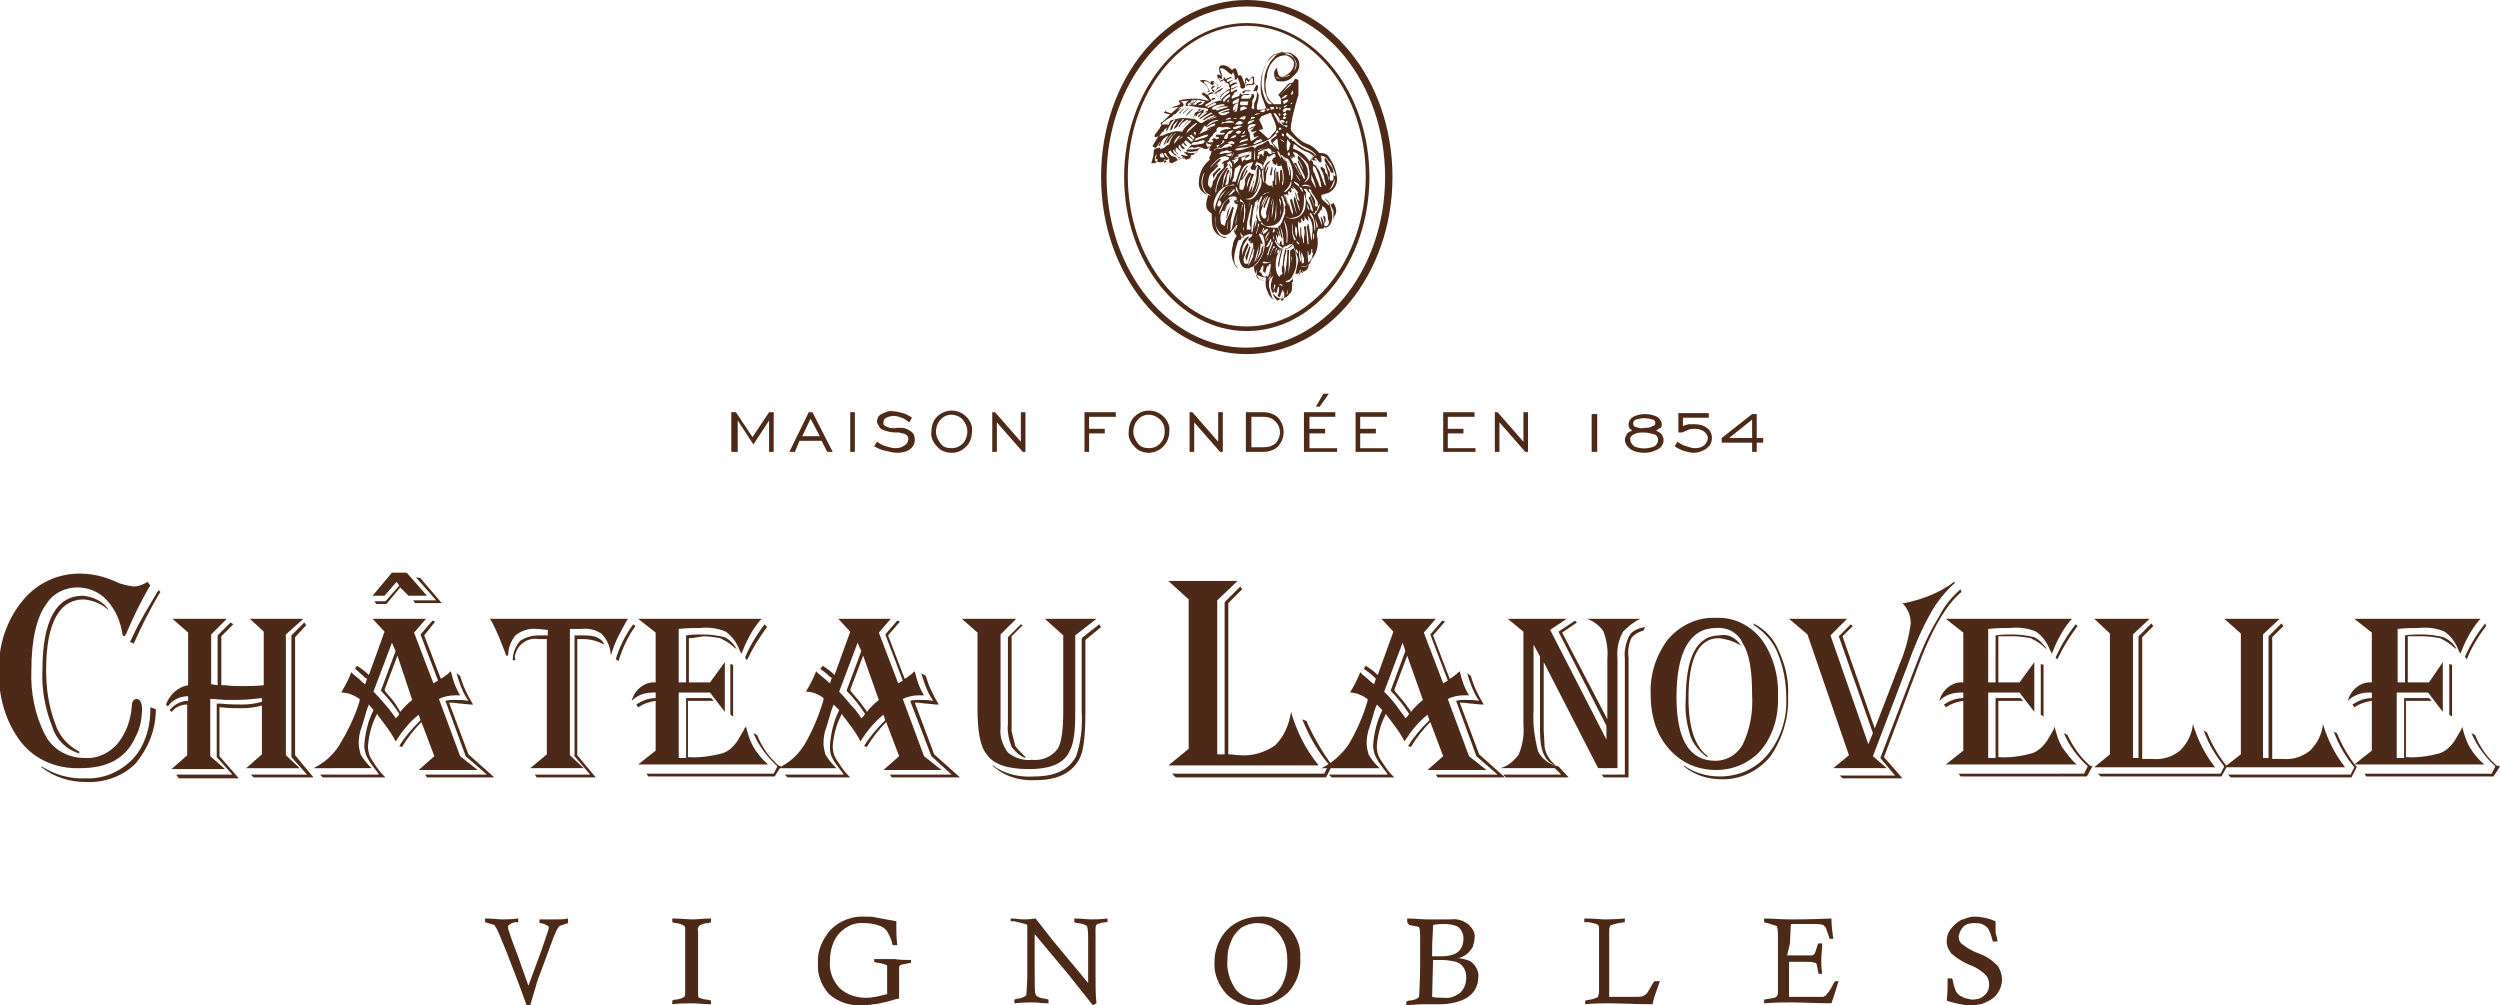 <?xml version="1.0" encoding="utf-8"?>
<!-- Generator: Adobe Illustrator 22.1.0, SVG Export Plug-In . SVG Version: 6.00 Build 0)  -->
<svg version="1.1" id="Layer_1" xmlns="http://www.w3.org/2000/svg" xmlns:xlink="http://www.w3.org/1999/xlink" x="0px" y="0px"
	 viewBox="0 0 271.1 109" style="enable-background:new 0 0 271.1 109;" xml:space="preserve">
<style type="text/css">
	.st0{fill:#4D2A18;}
</style>
<title>chateau lanovelle logo</title>
<path class="st0" d="M135.2,38.4c-8.7,0-15.8-8.6-15.8-19.2S126.4,0,135.2,0S151,8.6,151,19.2S143.9,38.4,135.2,38.4z M135.2,0.7
	C126.8,0.7,120,9,120,19.2s6.8,18.5,15.1,18.5s15.1-8.3,15.1-18.5S143.5,0.7,135.2,0.7z"/>
<path class="st0" d="M135.2,35.9c-7.3,0-13.3-7.5-13.3-16.7s6-16.7,13.3-16.7s13.3,7.5,13.3,16.7S142.5,35.9,135.2,35.9z M135.2,2.8
	c-7.1,0-12.9,7.3-12.9,16.3s5.8,16.3,12.9,16.3s12.9-7.3,12.9-16.3S142.3,2.8,135.2,2.8z"/>
<g>
	<path class="st0" d="M138.3,29.7c0-0.1,0-0.2,0-0.3c0,0.1,0,0.3,0,0.4c0,0.1,0,0.1,0,0.1C138.3,29.9,138.3,29.8,138.3,29.7z"/>
	<path class="st0" d="M138.4,30.2c0,0,0,0.1,0,0.1c0,0.1,0,0.2,0.1,0.2C138.5,30.5,138.5,30.3,138.4,30.2z"/>
	<path class="st0" d="M135.1,9.9c0.1,0,0.3,0,0.4,0c0.1,0,0.1,0,0.1-0.1V9.8c-0.2,0-0.3,0-0.5,0c-0.1,0-0.2,0-0.3,0.1h0
		c0,0-0.1,0.1-0.1,0.2h0.2C135,10,135,9.9,135.1,9.9z"/>
	<path class="st0" d="M137.9,18.1l-0.2,0.9h0.2c0-0.3,0.1-0.5,0.1-0.8h0c0-0.1-0.1-0.1-0.1-0.1H137.9z"/>
	<path class="st0" d="M128.1,12.1l0.4-0.4c-0.2,0.1-0.4,0.3-0.6,0.5c0,0,0,0.1,0,0.1c0,0,0.1,0,0.1,0
		C128,12.2,128.1,12.1,128.1,12.1z"/>
	<path class="st0" d="M138.2,19.4C138.2,19.4,138.2,19.4,138.2,19.4c0-0.3,0-0.6,0.1-0.9c0-0.1,0-0.1,0.1-0.2c0,0-0.1-0.1-0.1-0.1
		C138.1,18.6,138.1,19,138.2,19.4z"/>
	<path class="st0" d="M135.5,18.6L135.5,18.6c-0.2,0.4-0.6,0.7-0.5,1.3l0.1-0.2c0-0.1,0.1-0.3,0.2-0.4l0.2-0.4
		C135.4,18.8,135.5,18.6,135.5,18.6z"/>
	<path class="st0" d="M132.4,18.3c-0.1-0.1-0.2-0.1-0.3,0c-0.1,0.1-0.1,0.1-0.2,0.2l-0.4,0.4l0.1,0.5
		C131.7,18.9,132.1,18.6,132.4,18.3z"/>
	<path class="st0" d="M133.4,22.4c-0.3,0.4-0.4,0.9-0.4,1.4c0-0.1,0.1-0.2,0.1-0.3C133.2,23.1,133.3,22.8,133.4,22.4
		c0.1,0.1,0.1,0.1,0.1,0.1C133.5,22.4,133.5,22.4,133.4,22.4L133.4,22.4z"/>
	<path class="st0" d="M133.3,22C133.3,22,133.3,22,133.3,22L133.3,22C133.3,22,133.3,22,133.3,22z"/>
	<path class="st0" d="M132.6,9.6c0,0,0.1-0.1,0.1-0.1c-0.4,0.1-0.7,0.4-1,0.6l0.2,0.1c0,0,0-0.1,0.1-0.2
		C132.2,10,132.4,9.8,132.6,9.6z"/>
	<path class="st0" d="M131.9,10.3c0,0.1,0,0.1,0.2,0.2c0,0,0,0,0,0c0,0,0,0,0,0L131.9,10.3z"/>
	<path class="st0" d="M135.2,28.3c0.1-0.5,0.3-1,0.4-1.5l-0.1-0.1c-0.1,0.3-0.3,0.7-0.4,1C135,27.9,135.1,28.1,135.2,28.3z"/>
	<path class="st0" d="M143.8,22c-0.2-0.2-0.6-0.4-0.5-0.8c0,0,0-0.1,0.1-0.1c0.1,0,0.2,0,0.3-0.1c0.3,0,0.6-0.2,0.8-0.4
		c0.5-0.5,0.6-1.1,0.4-1.8c-0.1-0.6-0.4-1.2-0.8-1.8c-0.2-0.3-0.5-0.4-0.8-0.4c-0.1,0-0.3,0-0.3-0.1c-0.3-0.3-0.6-0.6-1-0.8
		c-0.3-0.1-0.5-0.2-0.7-0.3c-0.4-0.3-0.8-0.6-1.1-1c-0.2-0.2-0.3-0.4-0.2-0.7c0-0.1,0-0.1,0-0.2c0.1-0.3,0.1-0.7,0.2-1
		c0.1-0.4,0.2-0.8,0.3-1.2c0.1-0.4,0.2-0.6,0.3-1c0,0,0-0.1,0-0.2s0-0.4,0-0.6s0-0.5,0-0.7c0-0.2-0.3-0.3-0.4-0.2
		C140.2,9,140.1,9,140,9c-0.2,0-0.3,0.1-0.4,0.2l-1,1.1c0.3,0.2,0.4,0.6,0.3,1h-0.7c0,0-0.1,0-0.1,0c-0.1-0.1-0.3-0.3-0.4-0.4
		c-0.1-0.1-0.1-0.2-0.2-0.3c-0.1-0.2-0.2-0.4-0.2-0.7c-0.1-0.4-0.1-0.9,0-1.3c0.1-0.2,0.1-0.4,0.1-0.6c0.1-0.5,0.3-1,0.7-1.4
		c0.3-0.4,0.8-0.6,1.3-0.6c0.3,0,0.8,0.4,0.9,0.7c0.1,0.5-0.2,1-0.6,1.3l-0.3,0.2c-0.3,0.2-0.7,0.2-0.8-0.2c0-0.1-0.1-0.3-0.1-0.4
		V7.4h-0.1c-0.1,0.1-0.1,0.2-0.2,0.3c-0.1,0.4,0,0.7,0.2,1c0,0.1,0.1,0.1,0.2,0.1c0.5,0.1,1.1,0,1.5-0.4c0.2-0.2,0.3-0.3,0.5-0.5
		c0.4-0.5,0.4-1.3,0-1.7c-0.2-0.2-0.4-0.3-0.7-0.5h-0.1c-0.2,0-0.4,0-0.6,0c-0.2,0-0.5,0.1-0.7,0.2c-0.2,0-0.4,0.1-0.6,0.3
		c-0.5,0.5-0.8,1-1,1.7c-0.2,0.5-0.2,1.1-0.2,1.6c0,0.5,0.1,1,0.3,1.4c0.1,0.3,0.2,0.5,0.3,0.8c-0.1,0.1-0.3,0.1-0.5,0.2
		c-0.1,0-0.3,0-0.4,0c-0.1,0-0.1-0.1-0.1-0.1c0-0.1,0-0.3,0-0.4c0.1-0.3,0.2-0.7,0.2-1.1c0-0.1-0.1-0.1-0.1-0.2
		c0-0.1-0.1-0.1-0.1-0.2c0-0.1,0.1-0.2,0.1-0.3c0.1-0.2,0-0.4-0.2-0.4L136,9c0-0.2,0-0.4,0-0.5c0-0.1,0-0.2-0.1-0.2
		c0,0-0.2,0-0.2,0.1s-0.2,0.2-0.3,0.3c0,0,0-0.1,0-0.1l-0.2-0.2l-0.2,0.2c0,0,0,0.1,0,0.1c0,0.2,0,0.4,0,0.5
		c-0.1-0.3-0.2-0.5-0.3-0.8c-0.1-0.2-0.1-0.3-0.4-0.2c-0.1-0.2-0.1-0.4-0.2-0.6c-0.1-0.2-0.1-0.2-0.2-0.2s-0.2,0.1-0.3,0.2l-0.1-0.1
		c-0.3-0.3-0.7-0.5-1.1-0.4c-0.1,0-0.1,0.1-0.2,0.2c0,0.1,0,0.2,0,0.2c0,0.2,0.1,0.5,0.2,0.7c-0.1,0-0.2-0.1-0.2-0.1
		c-0.1,0-0.2,0-0.2,0c0,0.1,0,0.1,0,0.2c0,0.1,0.1,0.2,0.2,0.3l0.2,0.4c0-0.2-0.1-0.4-0.3-0.6h0v0c0,0,0,0,0,0h0l0.2,0.1l0.2,0.1
		c0-0.1,0-0.1,0-0.2c0-0.2,0-0.4-0.1-0.6c0-0.1,0-0.1-0.1-0.2c0-0.1,0-0.2,0.1-0.2c0.2,0,0.4,0.1,0.5,0.2c0.2,0.1,0.3,0.3,0.5,0.4
		c0.1,0,0.1,0.1,0.2,0.1c0-0.1,0-0.1,0.1-0.2c0,0,0,0,0-0.1h0c0.1,0.2,0.2,0.4,0.2,0.7c0,0,0,0.1-0.1,0.1l-0.7,0.3
		c-0.1-0.1-0.1-0.3,0.1-0.3l0.4-0.2c-0.1-0.1-0.4,0-0.7,0.2c0-0.1-0.1-0.1-0.1-0.2c0,0-0.1-0.1-0.1-0.1c0,0.1,0,0.1,0,0.2
		c0,0,0,0.1,0,0.1c-0.1,0-0.2,0.1-0.3,0.1c0,0,0,0.1,0,0.1c0,0,0.1,0,0.1,0c0.1,0,0.1-0.1,0.2-0.1L133,9l0,0h0.1l0.1,0.1
		c0,0,0.1,0.1,0.1,0.1c-0.1,0.2,0.1,0.3,0.1,0.4c-0.2,0.1-0.4,0.2-0.6,0.4c-0.2,0.1-0.4,0.3-0.5,0.5c0.1,0.1,0.1,0.2,0.1,0.2
		c0,0.1,0.1,0.1,0.1,0.2c-0.6,0-1.1,0.3-1.6,0.6c0,0-0.2,0.1-0.2,0c0-0.1,0-0.2,0.1-0.2c0.2-0.1,0.3-0.2,0.5-0.3
		c0.1,0,0.1-0.1,0-0.2s-0.1-0.1-0.1-0.1l-0.2-0.4l0.6-0.2c-0.1-0.2-0.4-0.1-0.7,0.2l-0.4-0.3c0.2-0.1,0.4-0.1,0.6,0
		c0.1-0.1,0.1-0.2,0-0.3c-0.2-0.3-0.3-0.5-0.5-0.7v0.1c0-0.1-0.1-0.1,0-0.3c0.2,0,0.4,0.1,0.6,0.2c0.1,0.1,0.1,0.2,0.3,0.2
		s0.1-0.2,0.1-0.3c0,0,0,0,0-0.1c-0.1,0-0.1,0-0.2,0c-0.1,0-0.1,0-0.1,0.1c0,0.1,0,0.1,0,0.1c-0.3-0.2-0.6-0.4-1-0.3
		c-0.1,0-0.2,0-0.2,0c0.1,0.1,0.1,0.1,0.2,0.2c0.4,0.2,0.7,0.6,0.8,1c-0.2,0-0.5,0-0.7,0.2c-0.1,0.1-0.1,0.1,0,0.2
		c0.2,0.1,0.3,0.2,0.4,0.3c0.1,0.1,0.2,0.2,0.3,0.3c-0.1,0-0.1,0-0.2,0l-0.5-0.1c-0.3-0.1-0.5-0.1-0.8-0.1c-0.4,0-0.8,0-1.3,0.1
		c-0.2,0-0.3,0.1-0.4,0.1c-0.1,0-0.1,0.2,0,0.2l0.1,0.1c-0.1,0.1-0.1,0.2-0.2,0.2c-0.5,0.1-1,0.4-1.5,0.7c0,0-0.1,0.1-0.1,0.1
		c0.1,0,0.1,0.1,0.2,0.1l0.5,0.1c-0.2,0.2-0.4,0.4-0.5,0.5c-0.2,0.2-0.3,0.3-0.5,0.4c-0.1,0.2,0,0.2,0,0.2h0.1l-0.2,0.3
		c0,0.1-0.1,0.2-0.2,0.3c-0.1,0.2-0.2,0.3-0.3,0.4c-0.1,0.1-0.1,0.2-0.1,0.3c0,0.1,0.2,0.1,0.3,0h0.1c-0.2,0.3-0.4,0.7-0.6,1
		c0,0,0,0.1,0,0.1c0.1,0,0.1,0.1,0.2,0.1c0,0,0.1,0,0.2,0c0.1-0.2,0.2-0.3,0.3-0.5c0.2-0.2,0.4-0.4,0.6-0.6c0.1-0.1,0.1-0.2,0-0.2
		c-0.1,0-0.2,0-0.3,0c-0.1,0-0.2,0.1-0.3,0.1l0.2-0.3c0.2-0.3,0.4-0.5,0.7-0.7c0,0,0,0,0,0c0-0.1,0.1-0.1,0.1-0.2
		c0,0-0.1-0.1-0.1-0.1H126c0,0,0-0.1,0-0.1c0.3-0.3,0.6-0.5,1-0.7c0.1,0,0.1-0.1,0.2-0.2l0.3-0.2c0.1-0.1,0.2-0.3,0.3-0.4v-0.1
		c0.1-0.1,0.2-0.3,0.4-0.2l0,0l0,0c0.2-0.2,0.2-0.3,0-0.5L128,11l0.9-0.1c-0.2,0.2-0.4,0.3-0.3,0.6h0.3c-0.2-0.1-0.1-0.3,0-0.3
		l0.2-0.1c0,0,0.1-0.1,0.1-0.2h0.3c-0.1,0.1-0.3,0.4-0.4,0.4c-0.1,0-0.1,0.1-0.1,0.2l0.2,0l1.1,0.2h0.2l0.5,0.1V12l-0.5,0.2v-0.1
		l0.1-0.2c-0.3-0.1-0.4,0.3-0.7,0.2l0.3-0.2l0-0.1c-0.1,0-0.2,0-0.2,0.1c-0.1,0.1-0.2,0.3-0.4,0.3l-0.2,0.5l0.2-0.2
		c0.1-0.1,0.2-0.1,0.2-0.2l-0.2,0.3c0,0,0,0,0,0c0.1,0,0.2,0,0.2-0.1c0.1-0.2,0.3-0.3,0.5-0.3l-0.4,0.4v0.1c0,0,0.1,0,0.1,0
		c0.1-0.1,0.2-0.2,0.3-0.3c0.1-0.2,0.4-0.3,0.6-0.2l-0.8,0.6v0.1c0.1,0,0.1,0,0.2-0.1c0.3-0.2,0.7-0.4,1-0.6c0,0,0.2,0.1,0.2,0.1
		c-0.4,0.2-0.8,0.4-1.1,0.7V13h0.2c0.2-0.1,0.3-0.2,0.5-0.3c0.2-0.1,0.3-0.1,0.5-0.2h0.1v0.1l-0.4,0.2c-0.3,0.1-0.6,0.3-0.9,0.5
		c-0.1,0.1-0.2,0-0.3,0c-0.1-0.1-0.3-0.2-0.4-0.3c-0.1-0.1-0.3-0.1-0.4-0.1c-0.4-0.1-0.7-0.1-1.1-0.1c-0.3,0-0.6,0.1-1,0.2
		c-0.3,0-0.5,0.3-0.7,0.5c0,0,0,0,0,0c0,0.1,0,0.1-0.1,0.1c0,0,0,0-0.1,0c-0.1,0.2-0.2,0.4-0.2,0.6c0,0.1,0,0.1,0,0.2
		c0-0.1,0.1-0.1,0.1-0.2c0.1-0.5,0.4-0.9,0.7-1.1c-0.2,0.4-0.3,0.7-0.5,1.1l0.1,0c0,0,0.1-0.1,0.1-0.1c0.1-0.3,0.3-0.5,0.4-0.8
		c0.1-0.1,0.2-0.2,0.3-0.3c0-0.1,0.1-0.1,0.2-0.1c-0.2,0.4-0.6,0.7-0.6,1.3c0.1-0.1,0.1-0.1,0.2-0.2c0.1-0.2,0.1-0.3,0.2-0.5
		c0.1-0.1,0.2-0.2,0.3-0.3c0.1-0.1,0.2-0.2,0.3-0.3c0,0,0,0.1-0.1,0.1l-0.5,0.9c0,0,0,0.1,0,0.1c0.2-0.1,0.4-0.3,0.5-0.5
		c0.1-0.2,0.3-0.3,0.4-0.5c0-0.1,0.1-0.1,0.2-0.1l-0.7,0.9v0c0-0.1,0.1-0.1,0.1-0.1c0,0,0.1,0,0.1,0.1c0.1-0.4,0.5-0.6,0.8-0.8
		c0,0,0.1,0,0.2,0c-0.1,0.2-0.3,0.3-0.4,0.5c-0.3,0.4-0.3,0.4-0.3,0.4l0.6-0.7c0,0,0,0,0,0c0.1-0.1,0.3-0.2,0.4-0.1
		c-0.3,0.4-0.8,0.7-1,1.2c-0.3-0.1-0.7-0.1-1,0c-0.5,0.1-0.9,0.3-1.3,0.5c0,0-0.1,0.1-0.1,0.1l0.2,0.1c-0.1,0.2-0.2,0.5-0.4,0.8h0.2
		c0.1-0.5,0.4-0.9,0.9-1.1c-0.2,0.3-0.4,0.6-0.5,1c0.1,0,0.2-0.1,0.2-0.2c0.1-0.4,0.4-0.7,0.7-1l0.1-0.1c-0.2,0.4-0.7,0.7-0.7,1.1
		c0.1,0,0.2,0,0.2-0.1c0.2-0.4,0.4-0.7,0.8-1c0,0.1-0.1,0.2-0.2,0.2c-0.2,0.3-0.4,0.6-0.5,1c0,0,0,0.1-0.1,0.1
		c-0.1,0-0.2,0.1-0.3,0.2c-0.2,0.2-0.6,0.3-0.9,0.3c-0.1,0-0.1,0.1-0.2,0.1l0,0.1c0,0.1,0,0.2,0.1,0.2c-0.1,0,0,0.1,0,0.1
		c0,0.1,0,0.1,0,0.2c0,0.1-0.1,0.2-0.1,0.4l0.2-0.1c0,0.1,0,0.1,0,0.2c0,0.1,0.1,0.2,0.2,0.2c0.2,0,0.3,0,0.5-0.1
		c0.2-0.1,0.4-0.2,0.6-0.3c0,0.1,0,0.1,0,0.2s0,0.2,0,0.2s0.2,0.1,0.3,0.1c0.4-0.2,0.9-0.5,1.3-0.7c0,0.1,0,0.1,0.1,0.2
		c0.1,0.1,0.1,0.2,0.2,0.1c0.2-0.1,0.3-0.1,0.4-0.2c0.3-0.3,0.7-0.7,1-1l0.1-0.1c0.1,0,0.2,0,0.3,0.1c0.2,0.1,0.3,0.1,0.5,0
		c0.2-0.1,0.3-0.3,0.4-0.5l0.1-0.1c-0.1,0.2-0.2,0.3-0.3,0.5c-0.1,0.2-0.1,0.4,0.2,0.4h0c0,0.1-0.1,0.2-0.1,0.3
		c0,0.2-0.3,0.4-0.1,0.6l-0.2,0.2c-0.7,0.6-1,1.5-1,2.4c0,0.3,0.1,0.6,0.3,0.8c0.2,0.2,0.4,0.4,0.7,0.4c-0.3-0.1-0.5-0.4-0.6-0.7
		c-0.2-0.6-0.1-1.2,0.2-1.7c0,0,0,0,0,0h0c0,0,0,0,0,0c0,0,0,0,0,0.1c-0.2,0.5-0.3,1.1-0.1,1.6c0.1,0.2,0.2,0.4,0.3,0.5
		c0.2,0.1,0.3,0.2,0.5,0.3l0,0c-0.1,0-0.1,0-0.2,0c0,0-0.1,0-0.1-0.1v0.1c-0.1,0.3-0.2,0.7-0.2,1c0,0.4,0.2,0.7,0.5,0.9
		c0.1,0,0.1,0.1,0.1,0.2c0,0.4,0,0.8,0.1,1.3c0.1,0.4,0.4,0.8,0.8,1c0.2,0.1,0.3,0.2,0.5,0.2c0.1,0,0.2,0,0.2-0.1
		c-0.4,0-0.7-0.1-0.9-0.5c-0.3-0.5-0.4-1.2-0.3-1.8c0,0,0,0.1,0,0.1c0,0.2,0,0.4,0,0.6c0,0.4,0.2,0.8,0.4,1c0.1,0.2,0.4,0.4,0.6,0.4
		c0.3,0,0.6-0.2,0.8-0.5c0.2-0.2,0.3-0.4,0.5-0.6h0.1l-0.1,0.3l-0.1,0.2c0,0.1-0.1,0.2-0.2,0.2c0.1,0.2,0.2,0.3,0.3,0.5
		c-0.2,0.3-0.4,0.6-0.4,1c-0.2,0.6-0.2,1.3,0.1,1.9c0.1,0.3,0.2,0.5,0.5,0.6c0,0,0,0,0,0c-0.1-0.1-0.2-0.2-0.3-0.3
		c-0.2-0.4-0.2-0.9-0.1-1.4c0.1-0.4,0.2-0.8,0.3-1.1c0-0.1,0.1-0.3,0.3-0.3c0.1,0,0.1,0,0.1-0.1s0.1-0.2,0.1-0.2
		c0.2-0.1,0.4-0.2,0.7-0.3c0.1,0,0.3,0,0.4,0c0,0.2-0.1,0.3-0.3,0.4c-0.1,0.1-0.2,0.2-0.1,0.3c0.1,0,0.1,0.1,0.1,0.2l0.1-0.2
		c0.1,0.1-0.2,0.3,0.1,0.3c0,0,0.1-0.1,0.1-0.1c0.1,0.1,0.1,0.2,0.1,0.4c0,0.1,0.1,0.1-0.1,0.2C136,27,136,27,136,27.2
		c-0.1,0.2-0.1,0.4-0.1,0.6c-0.1,0.2-0.2,0.4-0.3,0.6c-0.1,0.2-0.2,0.3-0.3,0.5c0.1-0.2,0.1-0.4,0.2-0.6c0.1-0.4,0.3-0.9,0.4-1.3
		c0,0,0-0.2,0-0.1c0,0-0.1,0.1-0.1,0.1l-0.4,1.3c0,0,0,0,0,0.1c0,0.1-0.1,0.2-0.1,0.2c-0.1,0-0.2,0-0.3,0c0,0,0,0,0,0
		c-0.2-0.2-0.2-0.6,0-0.9l0-0.1c0.1-0.4,0.3-0.7,0.4-1c0-0.1-0.1-0.2-0.1-0.3c-0.3,0.4-0.5,0.9-0.6,1.4c0-0.2,0-0.3,0-0.5
		c0-0.5,0.3-0.9,0.6-1.3c0.1,0,0.1-0.2,0.1-0.3c-0.3,0.2-0.6,0.4-0.7,0.8c-0.2,0.4-0.3,0.8-0.3,1.2c-0.1,0.3,0,0.6,0.1,0.9
		c0.1,0.3,0.3,0.6,0.7,0.6c0.1,0,0.1,0,0.2,0l0.5-0.2c0,0,0,0,0,0c0.1-0.1,0.2-0.2,0.3-0.3c0,0,0,0,0.1-0.1c0.4-0.5,0.7-1.1,0.7-1.7
		c0-0.1,0-0.1,0-0.2l-0.1,0.1c0,0.1,0,0.1-0.1,0.2c0,0.4-0.2,0.8-0.4,1.1c-0.1,0.1-0.1,0.2-0.2,0.3c0.3-0.6,0.5-1.2,0.5-1.9l0.2,0.1
		c0-0.1,0-0.2,0-0.2c-0.1-0.3-0.2-0.5-0.3-0.7c0-0.1-0.1-0.1-0.1-0.1l0.1-0.2l0.3,0.2c0.1,0,0.1,0.1,0.1,0.2l0,0
		c0.2,0.5,0.2,1.1,0,1.6c-0.1,0.5-0.4,0.9-0.7,1.3c0,0,0,0,0,0c0,0,0,0,0,0c0,0-0.1,0.1-0.1,0.1c-0.1,0.1-0.1,0.1-0.2,0.1
		c-0.1,0.9,0.4,1.2,1.3,1.3c-0.1,0.6-0.1,1.1,0.2,1.6c0,0.1,0.1,0.3,0.2,0.4c0.1,0.2,0.3,0.3,0.5,0.4c-0.1-0.1-0.3-0.2-0.3-0.4
		c-0.1-0.3-0.2-0.7-0.3-1.1c0-0.2,0-0.5,0.1-0.7c0-0.1,0.2-0.2,0.4-0.4c-0.1,0.2-0.2,0.4-0.2,0.6c-0.2,0.5-0.1,1.1,0.3,1.5
		c0.3,0.3,0.7,0.5,1.1,0.3c0.2-0.1,0.4-0.2,0.5-0.4l0,0l0.2-0.2c0,0,0,0.1,0,0.1c0,0,0,0,0-0.1c0-0.1,0.1-0.2,0.1-0.3
		c0-0.3,0-0.5,0-0.8h0l0,0c0,0,0,0,0,0h0.1l-0.1,0.8c0,0,0,0,0,0c0-0.1,0.1-0.5,0.1-0.7c0-0.1,0-0.3,0-0.5c-0.1,0.1-0.2,0.2-0.3,0.3
		c-0.1,0.1-0.2,0.1-0.4,0.1c0,0-0.1-0.1-0.1-0.1c0.3-0.1,0.6-0.2,0.7-0.5c0.2-0.3,0.3-0.6,0.4-0.9c0.1-0.5,0.1-1,0-1.5
		c0-0.1,0-0.1,0-0.2c-0.1-0.2-0.1-0.3-0.2-0.5c-0.1,0.1-0.2,0.1-0.3,0.2c0,0-0.1,0.1-0.1,0.1c0,0.4,0,0.8,0,1.1
		c0,0.5-0.1,0.9-0.2,1.4c0.1-0.8,0-1.7,0.1-2.6h-0.1h-0.1c0,0.9-0.1,1.9-0.3,2.8h0c0-0.2,0-0.5,0-0.7c0,0,0-0.1,0-0.1
		c-0.1-0.3-0.1-0.6,0-0.9c0-0.3,0.1-0.7,0.2-1c0-0.1-0.1-0.1-0.1-0.3c-0.1,0.3-0.1,0.6-0.2,0.8c0,0.3-0.1,0.7-0.1,1
		c0,0.1-0.1,0.3-0.1,0.4c0,0.1,0,0.2,0,0.3c0.1,0.3,0.1,0.3-0.1,0.4c0,0,0,0-0.1,0.1c0,0,0,0.1,0,0.1c0,0,0,0,0,0h0c0,0,0,0,0,0
		c-0.2,0-0.2-0.2-0.3-0.3c-0.2-0.5-0.2-1.1-0.1-1.7c0.1-0.3,0.2-0.6,0.3-0.8c0-0.1,0.1-0.1,0.1-0.2h0c0,0.1,0,0.1,0,0.2
		c-0.1,0.5-0.2,0.9-0.3,1.4c0.1-0.5,0.2-1,0.4-1.6c0-0.1,0-0.1,0.1-0.1c-0.1,0.4-0.2,0.8-0.3,1.2c0,0.2-0.1,0.4-0.1,0.6
		c0,0.1,0,0.2,0.1,0.3c0-0.3,0.1-0.5,0.1-0.8c0.1-0.4,0.2-0.8,0.3-1.2c0-0.1,0.1-0.3,0.3-0.3c0.2,0,0.3-0.2,0.5-0.2
		c0.2-0.1,0.3,0,0.4,0.2c0,0,0,0.1,0,0.1c0,0,0,0,0,0c0.1,0.2,0.2,0.3,0.2,0.5c0,0.1,0.1,0.2,0.1,0.3c0.1,0.2,0.1,0.4,0.2,0.6l0,0
		c-0.1,0.5-0.2,0.9-0.3,1.4c0,0.1-0.1,0.1-0.1,0.2c0,0,0-0.1,0.1-0.1c0.1,0,0.2,0,0.3,0c0,0-0.1,0-0.1,0c0,0,0.1-0.1,0.2-0.1
		c0,0,0.1,0,0.1,0l0.5-0.2c0.2-0.1,0.4-0.3,0.4-0.6c0-0.1,0-0.2,0.1-0.2c0,0,0.1-0.1,0.1-0.1h0c0,0.1,0,0.2-0.1,0.4
		c0-0.1,0.1-0.2,0.1-0.4c0-0.2,0.1-0.5,0.3-0.6c0.1-0.1,0.1-0.2,0.2-0.3c0.2-0.4,0.3-0.9,0.3-1.3c0-0.2,0-0.5-0.1-0.7
		c0-0.1,0-0.1,0-0.2c0-0.2,0.1-0.4,0.1-0.5c0,0,0.1-0.1,0.1-0.1c0,0,0.1,0,0.1,0c0,0,0,0,0,0c0.1,0,0.1,0,0.2,0c0,0,0,0,0,0
		c0.1,0,0.1,0,0.2,0c0,0,0.1-0.1,0.1-0.2l0.1,0.1c0.1,0,0.2-0.1,0.3-0.1c0.1-0.1,0.1-0.1,0.2-0.2c0.1-0.1,0.1-0.2,0.2-0.4
		c0.1-0.4,0.1-0.7,0-1.1c-0.1-0.5-0.3-0.9-0.6-1.2c-0.1-0.1-0.1-0.2-0.1-0.2c0.1,0.1,0.2,0.2,0.3,0.3c0.2,0.3,0.4,0.6,0.5,0.9
		c0.1,0.1,0.1,0.2,0.1,0.3l0,0c0,0.3,0,0.6,0,0.9c0-0.2,0.1-0.3,0.1-0.5c0.1,0,0.2-0.3,0.2-0.5c0-0.3-0.1-0.6-0.3-0.9
		C144.1,22.4,144,22.2,143.8,22z M139.5,8.3c-0.3,0.1-0.6,0.2-0.9,0.2c-0.1,0-0.2-0.1-0.2-0.2V8.3c0.2,0.2,0.5,0.2,0.7,0.1
		c0.2-0.1,0.3-0.1,0.5-0.2l0.3-0.1C139.8,8.2,139.7,8.3,139.5,8.3z M139.3,5.8c0,0,0.1,0,0.1,0c0.3-0.1,0.7,0.1,0.9,0.5
		c0.4,0.4,0.4,1,0,1.4c0.2-0.4,0.3-0.8,0.1-1.2c-0.2-0.4-0.6-0.6-1-0.6C139.4,5.8,139.4,5.8,139.3,5.8L139.3,5.8z M127.8,11.6
		l-0.8,0.7l-0.6-0.2c0.2-0.2,0.4-0.3,0.6-0.4C127.3,11.7,127.5,11.6,127.8,11.6L127.8,11.6z M128.9,11.5c0.1-0.2,0.2-0.3,0.5-0.5
		l-0.1-0.2l0.5,0.1c-0.2,0.1-0.4,0.2-0.6,0.4C129.1,11.4,129,11.5,128.9,11.5z M129.9,11.4c0.2-0.1,0.3-0.2,0.5-0.3
		c-0.1,0-0.2-0.1-0.2-0.1c-0.1,0.1-0.3,0.1-0.4,0.2c-0.1,0.2-0.3,0.2-0.5,0.1c0.2-0.1,0.3-0.2,0.4-0.3c0.1-0.1,0.1,0,0.1-0.1l0-0.1
		l0.9,0.2c-0.1,0.1-0.2,0.2-0.3,0.3C130.2,11.4,130.2,11.4,129.9,11.4z M139.7,31.3L139.7,31.3l-0.1,0.6h-0.1L139.7,31.3z M140.1,28
		c0,0.2,0,0.4,0,0.6l0,0.1l0,0c0-0.1,0-0.1,0-0.2l-0.1-0.8C140,27.8,140.1,27.9,140.1,28z M144.1,20.6c0.3-0.3,0.5-0.8,0.6-1.2h0
		C144.8,19.9,144.5,20.4,144.1,20.6z M143.1,17.6c0,0,0.1,0.1,0.1,0c0,0,0.1,0,0.1-0.1c0-0.1,0-0.1,0-0.2c0-0.1,0-0.2-0.1-0.4
		c0.3,0,0.5,0.1,0.7,0.3c0.1,0.2,0.3,0.4,0.4,0.5c0.2,0.4,0.4,0.8,0.5,1.2c0,0.1,0,0.2,0,0.2c-0.2,0-0.2-0.2-0.2-0.3
		c0-0.2,0-0.5-0.2-0.7c-0.2-0.3-0.4-0.6-0.6-0.9l-0.1-0.1c-0.1,0.2-0.1,0.4,0.1,0.6c0.2,0.3,0.4,0.6,0.5,1c0.1,0,0.3,0,0.3,0.2
		c0,0,0,0,0,0c0,0.2,0,0.3,0,0.5c0,0.1-0.1,0.2-0.2,0.2c0,0,0,0,0,0c-0.2,0-0.2-0.1-0.2-0.3s0-0.3,0-0.4c0-0.1,0-0.3-0.1-0.4
		c0,0-0.1-0.1-0.1-0.2c-0.1-0.2-0.1-0.3-0.2-0.6c0,0.1-0.1,0.1-0.1,0.1c0,0.1,0.1,0.3,0.1,0.4c0.1,0.3,0.2,0.5,0.2,0.8
		c0,0.1,0.1,0.2,0.1,0.4c0,0.1,0,0.1,0,0.2l-0.2-0.8l-0.1,0.1c0-0.2-0.2-0.3-0.1-0.4s-0.3-0.4-0.4-0.4c-0.1,0-0.1,0.1-0.1,0.1
		c0,0,0,0.1,0,0.1c0.2,0.3,0.4,0.7,0.4,1.1c0.1,0.2,0.1,0.5,0.2,0.7h-0.1c-0.1-0.1-0.1-0.2-0.2-0.4c-0.1-0.4-0.3-0.7-0.4-1.1
		c-0.1-0.1-0.1-0.2-0.2-0.3c0,0,0,0-0.1-0.1c0-0.2-0.2-0.3-0.4-0.4c0-0.2,0-0.3-0.2-0.4c0,0,0-0.1,0-0.1c0.1-0.2,0.2-0.4,0.4-0.5
		l-0.3,0.4c0,0-0.1,0.1,0,0.1c0,0,0.1,0.1,0.1,0.1h0.2c0.1,0,0.1,0,0.2,0l-0.3-0.2l0.2-0.1C142.9,17.4,143,17.5,143.1,17.6z
		 M141.9,26.4c0,0,0,0.1-0.1,0.1c-0.1-0.7-0.1-1.3-0.2-2c-0.1,0-0.2,0.1-0.2,0.2c0.1,0.3,0.1,0.7,0,1c0,0.2,0,0.5,0,0.7
		c0,0,0-0.1-0.1-0.1c0-0.2,0-0.4-0.1-0.6c-0.1-0.2-0.1-0.6-0.1-1c0,0-0.1-0.1-0.1-0.1c0,0.4,0,0.8,0,1.3c-0.2-0.6-0.3-1.3-0.2-2
		c0,0.1,0.1,0.2,0.1,0.3c0.2-0.1,0.3-0.1,0.2-0.3c0-0.1,0-0.1,0-0.2h0.1c0,0.1,0.1,0.2,0.1,0.3c0.3-0.1,0.1-0.4,0.2-0.6h0
		c0,0.1,0,0.2,0.1,0.3c0.1,0.1,0.1,0.1,0.2,0.2h0.1l-0.1-0.5h0c0.1,0.1,0.1,0.1,0.2,0.2c0.3,0.5,0.4,1.1,0.3,1.7
		c0,0.3,0,0.5-0.1,0.8l-0.3-1.8l-0.1,0c0,0.1,0,0.2-0.1,0.3C141.8,25.1,141.9,25.7,141.9,26.4z M141.4,28c0,0.2,0,0.3,0,0.5
		c0,0-0.1,0-0.2,0.1c-0.1-0.5-0.1-1-0.1-1.4h0c0,0.1,0,0.2,0.1,0.3v0C141.2,27.5,141.3,27.8,141.4,28z M140.6,25.7L140.6,25.7
		C140.6,25.6,140.6,25.6,140.6,25.7c-0.2-0.4-0.2-0.8-0.1-1.2C140.7,24.8,140.7,25.2,140.6,25.7C140.6,25.6,140.6,25.6,140.6,25.7z
		 M139.9,23.7L139.9,23.7C139.8,23.7,139.8,23.7,139.9,23.7c-0.2-0.1-0.3-0.1-0.4-0.2c0,0,0-0.1-0.1-0.1c0.1,0.1,0.2,0.1,0.3,0.2
		c0.3,0.1,0.6,0,0.9-0.1c0.3-0.1,0.5-0.3,0.6-0.6c0.2-0.4,0.2-0.9,0.2-1.4c0-0.2,0-0.3,0-0.5h0c0.1,0.2,0.1,0.4,0.2,0.6
		c0,0.4,0,0.9-0.2,1.3C141.1,23.5,140.5,23.8,139.9,23.7C139.9,23.7,139.9,23.7,139.9,23.7z M139.2,23.8L139.2,23.8
		c0.4,0.7,0.5,1.5,0.4,2.2c0,0.1,0,0.2,0,0.3l-0.1,0c0-0.1,0-0.2,0-0.2C139.6,25.3,139.4,24.6,139.2,23.8z M138.1,25.5l0.1,0.5
		C138,25.9,138.1,25.7,138.1,25.5L138.1,25.5z M138,25.2c0-0.1,0.1-0.3,0.1-0.4h0.1c0,0.2,0.1,0.3-0.1,0.4L138,25.2L138,25.2z
		 M137.4,24.6L137.4,24.6c-0.2-0.1-0.4-0.2-0.6-0.3c-0.1,0-0.1-0.1,0-0.2c0.2,0.3,0.5,0.5,0.9,0.4c0.6,0,1.1-0.4,1.3-1
		c0.1-0.2,0.1-0.4,0.2-0.6c0-0.2,0-0.5,0-0.7c-0.1-0.2-0.1-0.5-0.2-0.7c0-0.1-0.1-0.1-0.1-0.2h0.2c0.1,0.2,0.1,0.4,0.2,0.6
		s0.2,0.3,0,0.5c0,0,0,0,0,0.1c0.1,0.2,0.1,0.5,0,0.8c-0.1,0.3-0.2,0.5-0.3,0.8c-0.1,0.1-0.1,0.3-0.3,0.4c-0.2,0.1,0,0.1-0.1,0.2
		C138.2,24.7,137.8,24.7,137.4,24.6z M137.2,26c0-0.4,0.2-0.7,0.5-0.9L137.2,26z M137.7,25.4L137.7,25.4l-0.3,0.7h-0.1
		C137.4,25.9,137.6,25.7,137.7,25.4z M137.8,25.9L137.8,25.9c0.1,0.1,0.1,0.2,0,0.3s-0.1,0.5-0.4,0.6l-0.1,0L137.8,25.9z
		 M137.5,27.4C137.5,27.4,137.5,27.4,137.5,27.4c0.1-0.5,0.3-0.8,0.4-1.2l0.1,0c0,0.1,0,0.1,0,0.2l-0.4,1c0,0.1-0.1,0.3-0.1,0.4
		c0,0.1-0.1,0.1-0.1,0.2c0-0.1,0.1-0.2,0.1-0.3C137.4,27.6,137.4,27.5,137.5,27.4z M135.7,18.9c-0.2,0.5-0.3,1-0.5,1.5l-0.1,0.3h0
		l0.1-0.2C135.2,19.9,135.3,19.4,135.7,18.9c0-0.1-0.1-0.2-0.2-0.2c-0.1,0.2-0.1,0.3-0.2,0.5l-0.2,0.4c-0.1,0.2-0.1,0.5-0.2,0.7
		c0,0.1-0.1,0.3-0.2,0.3c-0.2,0-0.3-0.1-0.3-0.2c0-0.3,0-0.5,0.1-0.8c0-0.1,0.1-0.1,0.1-0.1c0.2,0,0.2-0.2,0.3-0.3
		c0.1-0.2,0.2-0.3,0.3-0.5c0.1-0.1,0.1-0.2,0-0.3l-0.5,1c0.1-0.5,0.3-1,0.7-1.5c-0.4,0.2-0.6,0.6-0.8,1c-0.1,0.4-0.3,0.8-0.4,1.2
		c0-0.1,0-0.2,0-0.2c0.1-0.6,0.3-1.2,0.6-1.7c0.2-0.3,0.5-0.5,0.9-0.6h0.1h0.1c-0.1,0.2-0.2,0.4-0.3,0.6c0.1,0.2,0.2,0.3,0.4,0.2
		l0.1,0.1l0.2-0.5h0.1c-0.1,0.5-0.2,1-0.4,1.5c-0.2,0.5-0.3,0.9-0.6,1.4c0.1-0.7,0.3-1.4,0.6-2C135.7,18.8,135.7,18.8,135.7,18.9z
		 M133.8,19.2c0-0.1,0-0.1,0-0.2l0.1-0.6c0,0,0-0.1,0-0.1l0.5-0.4l0.2,0.1c-0.1,0.3-0.2,0.5-0.3,0.8c-0.1,0.3-0.2,0.6-0.3,0.9h-0.4
		C133.6,19.7,133.7,19.5,133.8,19.2z M133.4,19.5L133.4,19.5c0-0.5,0.1-1,0.1-1.4C133.7,18.6,133.6,19.1,133.4,19.5z M132.6,15.2
		C132.6,15.2,132.6,15.2,132.6,15.2L132.6,15.2l0.1-0.2c0,0,0,0,0,0c0.1-0.2,0.2-0.4,0.4-0.6c0.1-0.1,0.2-0.2,0.3-0.2v-0.1l0.1,0
		c0,0-0.1,0-0.1,0v0.1l0.4-0.1l-0.4,0.4c0,0-0.1,0-0.1,0l-0.2,0.1h0.1l-0.1,0.4c-0.1,0.1-0.2,0.1-0.4,0
		C132.6,15.1,132.6,15.1,132.6,15.2l0.2,0.1c-0.1,0.2-0.3,0.3-0.5,0.4c-0.1,0.1-0.2,0.2-0.3,0.3l-0.1-0.2c0.1-0.1,0.3-0.1,0.4-0.1
		c0.1-0.1,0.1-0.2,0.2-0.2C132.7,15.2,132.5,15.3,132.6,15.2z M133.1,13.3c-0.2,0-0.5,0.1-0.7,0.1l0.2-0.2c0.1,0.1,0.2,0.1,0.3,0
		c0.2-0.1,0.3-0.1,0.5-0.1c0.1,0,0.3,0.1,0.4,0.1v0.1C133.5,13.3,133.3,13.3,133.1,13.3L133.1,13.3z M132.7,10.7
		c0.2-0.2,0.4-0.4,0.7-0.5c0,0.2,0,0.3-0.2,0.4l0,0c-0.2,0.1-0.3,0.3-0.4,0.4c-0.1,0-0.1,0.1-0.2,0.1l0.1-0.1
		C132.6,10.9,132.6,10.8,132.7,10.7z M133.3,10.8c0,0.1-0.1,0.2-0.1,0.3c0,0-0.1,0-0.1,0c0,0,0-0.1,0-0.1
		C133.1,10.9,133.2,10.8,133.3,10.8L133.3,10.8z M133.2,11.6L133.2,11.6l-1,0.3c-0.1,0.1-0.3,0.1-0.4,0
		C131.9,11.7,132.9,11.4,133.2,11.6z M132.1,12.2C132.1,12.2,132.1,12.1,132.1,12.2c0.4-0.2,0.8-0.3,1.1-0.4c0,0,0.1,0.1,0.2,0.1
		c-0.4,0.1-0.8,0.2-1.1,0.4l1-0.2v0.1c-0.1,0.1-0.2,0.1-0.3,0.2c-0.2,0.1-0.4,0.1-0.5,0.1S132.1,12.3,132.1,12.2L132.1,12.2z
		 M132.1,13c0,0,0,0.1-0.1,0.1c-0.4,0.1-0.8,0.4-1.2,0.6C131.1,13.3,131.6,13,132.1,13z M133.5,12.9L133.5,12.9l-0.6,0.1
		C133.2,12.7,133.5,12.7,133.5,12.9z M136,14.9c0.2-0.1,0.4-0.1,0.6-0.2v0l-0.9,0.6c0,0-0.1-0.1-0.1-0.1l-0.1-0.8c0,0,0-0.1-0.1-0.1
		c0,0-0.1-0.2,0-0.3l0.3-0.2l0.3-0.1c0,0.1-0.2,0.4-0.4,0.5l0.2,0.1c0.2,0,0.3-0.1,0.5-0.1l0,0v0c0,0,0,0,0,0l-0.4,0.3L136,14.9z
		 M136.9,13.7c-0.1-0.2-0.2-0.4-0.3-0.6c-0.1-0.1,0-0.3,0.1-0.3c0,0,0,0,0,0c0-0.1,0-0.1,0.1-0.2l0.8-0.3c0.1-0.1,0.3,0,0.3,0.1
		c0,0,0,0,0,0.1c0.2,0.4,0.4,0.8,0.5,1.3c0,0.1,0,0.3-0.1,0.4c-0.2,0.2-0.4,0.5-0.6,0.7c-0.1,0.1-0.1,0.1-0.2,0.1l-1-0.9l0.5-0.1
		C136.9,13.9,136.9,13.8,136.9,13.7z M139.2,11.3c0-0.1,0-0.2-0.1-0.3c0.2-0.1,0.3-0.2,0.5-0.2c0,0,0,0,0,0l0.1,0c0,0,0,0.1,0,0.1
		C139.6,11.1,139.4,11.2,139.2,11.3z M139.7,11.3c-0.1,0.1-0.2,0.2-0.3,0.3s-0.1,0-0.2,0c0-0.1,0.1-0.1,0.1-0.1
		c0.1,0,0.1-0.1,0.2-0.1l0.1,0H139.7z M139.6,10.3C139.6,10.3,139.6,10.4,139.6,10.3c-0.1,0.3-0.4,0.4-0.7,0.4l0.5-0.4
		C139.5,10.3,139.7,10.3,139.6,10.3L139.6,10.3z M139.3,12.6l0.2,0.2c-0.1,0-0.1,0.1-0.2,0.1s-0.2,0-0.2-0.1S139.2,12.7,139.3,12.6z
		 M139.1,12.4l0.3-0.2c0,0.1,0.1,0.1,0.1,0.2s-0.1,0.1-0.2,0.2L139.1,12.4z M139.4,13.6c0,0,0.1,0,0.2,0c0,0,0,0.1,0,0.1
		c0,0,0,0.1-0.1,0.1c-0.2-0.1-0.3-0.2-0.5-0.3c-0.2-0.1-0.2-0.2-0.2-0.4h0c0.1,0.1,0.2,0.1,0.2,0.2
		C139.1,13.6,139.3,13.6,139.4,13.6z M140.1,16.9l0.3,0.2c0.1-0.3-0.2-0.4-0.2-0.6c0.2,0,0.5,0.1,0.6,0.3c0.3,0.2,0.6,0.5,0.8,0.7
		c0.2,0.2,0.3,0.4,0.3,0.6c0,0.2,0.1,0.3,0.1,0.5c0,0.2,0,0.3,0,0.5c0,0.2-0.2,0.5-0.4,0.6c-0.1,0-0.1,0.1-0.2,0.1l0.1-0.1
		c0.3-0.3,0.4-0.7,0.3-1.1c0-0.1,0-0.1,0-0.2c-0.1-0.4-0.3-0.8-0.6-1.1c-0.1-0.1-0.2-0.3-0.4-0.4c-0.1,0.1-0.1,0.3,0,0.4
		c0.2,0.3,0.4,0.7,0.5,1c0,0,0,0,0,0.1l-0.5-1c-0.1,0.1-0.1,0.2,0,0.3c0.2,0.5,0.5,1,0.7,1.5c0,0.1,0,0.1,0,0.2h-0.1
		c-0.1-0.1-0.1-0.2-0.2-0.4s-0.2-0.4-0.3-0.6c-0.1-0.2-0.2-0.4-0.3-0.6c0-0.1-0.2-0.2-0.3-0.1c0,0,0,0,0,0c0.1,0.1,0.2,0.3,0.3,0.4
		c0.1,0.3,0.3,0.6,0.5,0.9V19h-0.1c-0.3-0.6-0.7-1.2-1-1.8l0,0l0,0c0-0.1-0.1-0.1-0.1-0.2h0.1l0,0.2c0,0,0,0,0,0l0.2-0.1
		C140.2,17.1,140.2,17,140.1,16.9z M142.3,21.2c-0.2-0.3-0.3-0.4-0.4-0.7c0.2,0,0.3,0.1,0.3,0.2c0,0,0,0.1,0,0.1
		c0.1,0.2,0.3,0.4,0.4,0.6c0.1,0.2,0.2,0.3,0.3,0.5h0c0,0.1,0,0.2,0,0.4c0,0.1-0.1,0.1-0.2,0.1c0,0,0,0,0,0c-0.1,0-0.1-0.1-0.1-0.1
		c0,0,0,0,0-0.1C142.7,21.8,142.5,21.5,142.3,21.2z M140.6,21.6c0.1,0.3,0.2,0.6,0.3,0.9c0,0.1,0,0.2,0.1,0.3h-0.1
		c-0.2-0.5-0.3-1-0.5-1.5c-0.1,0.1-0.1,0.3-0.1,0.5c0.1,0.4,0.2,0.9,0.3,1.3c0,0,0,0,0,0.1l-0.5-1.6c-0.2,0-0.2,0-0.2,0.2
		c0.1,0.4,0.2,0.7,0.3,1.1c0,0.1,0,0.2,0,0.4c-0.2-0.3-0.3-0.7-0.4-1.1c-0.2-0.3-0.4-0.7-0.5-1c0.2-0.2,0.2-0.2,0.4,0
		c0-0.1,0-0.1,0-0.2c0,0-0.1-0.2,0.1-0.3l0.1,0.2c0.2-0.1,0.2-0.2,0.1-0.3l0,0c0-0.1,0-0.1,0-0.2h0.1l0.1,0.1l0.1-0.1l-0.2-0.2
		c0.1,0,0.1,0.1,0.2,0.1c0.1,0.2,0.3,0.3,0.4,0.5s0,0.1,0,0.2v0.1l0.2,0.6c0,0,0,0.1,0,0.1c-0.2-0.1-0.3-0.3-0.3-0.6
		c0-0.1-0.1-0.3-0.2-0.4C140.5,21.1,140.5,21.4,140.6,21.6z M138.7,21.5L138.7,21.5c0.1,0.1,0.1,0.2,0.2,0.3c0,0.4,0,0.8,0,1.2
		c0,0.1-0.1,0.3-0.1,0.4l0,0c0-0.3,0.1-0.6,0.1-0.9S138.7,21.8,138.7,21.5z M138.4,21c-0.6-0.1-1.1-0.6-1.3-1.1
		c-0.3-0.6-0.3-1.3-0.1-2c0.1-0.3,0.3-0.7,0.6-0.9c0.2-0.1,0.3-0.2,0.5-0.3c0,0,0,0,0,0c0.1,0,0.2,0,0.2,0.1c0,0.1,0.1,0.2-0.1,0.3
		c-0.1,0-0.2,0.1-0.2,0.2c-0.1,0.1-0.1,0.1,0,0.2c0,0.2,0.1,0.3,0.4,0.4c0,0,0-0.1,0-0.1c0,0,0-0.1,0.1-0.1c0,0.1,0,0.2,0,0.3h0.4
		c0-0.1,0-0.1,0-0.2c0.3,0.7,0.4,1.5,0.2,2.3c-0.1-0.1-0.1-0.3,0-0.5c0-0.4,0-0.8-0.1-1.2c-0.2,0-0.2,0.2-0.2,0.3c0,0.4,0,0.8,0,1.2
		c-0.1-0.4-0.2-0.9-0.2-1.3c-0.1,0-0.2,0-0.2,0.1c0,0.4,0,0.8,0,1.2c0,0,0,0.1,0,0.2c-0.1-0.1-0.1-0.1-0.1-0.1c0-0.2,0-0.3,0-0.5
		c0.1-0.3,0-0.5,0-0.8c0-0.1,0-0.2-0.1-0.2c0,0,0,0,0,0c0,0,0,0,0,0c0,0.4,0,0.8-0.1,1.2c0,0,0-0.1-0.1-0.1c0,0.3,0,0.5,0,0.8
		c0-0.1-0.1-0.2-0.1-0.3c-0.3,0.1-0.4,0-0.6-0.2c0-0.1-0.1-0.1-0.1-0.1c0.1-0.3,0.1-0.5,0.1-0.7c0-0.3,0.1-0.6,0.2-0.8
		c0.1-0.1,0-0.2,0-0.3c-0.1,0.2-0.2,0.5-0.3,0.7c0-0.3,0.1-0.7,0.3-0.9c0.1-0.1,0.2-0.3,0.3-0.4c-0.2,0.1-0.4,0.2-0.5,0.4
		c-0.2,0.3-0.3,0.6-0.3,1c0,0.4,0.1,0.8,0.1,1.3c0,0.1,0.1,0.2,0.1,0.3c0.2,0.3,0.4,0.6,0.7,0.8c0.2,0.1,0.3,0.1,0.5,0.1l0,0
		c0.1,0,0.3,0,0.5,0.1C138.9,21,138.7,21.1,138.4,21z M137.7,22.3L137.7,22.3C137.7,22.2,137.7,22.2,137.7,22.3L137.7,22.3
		c0,0.6-0.1,1.1-0.2,1.7h-0.1C137.6,23.4,137.7,22.8,137.7,22.3L137.7,22.3z M136.1,16.2c0,0.3,0,0.6,0,1c0,0,0,0.1-0.1,0.2
		C136,16.9,136,16.6,136.1,16.2c-0.1-0.3-0.2-0.3-0.4-0.3c-0.3,0.1-0.6,0.2-0.9,0.3c-0.3,0.1-0.5,0.1-0.8,0.1
		c-0.1-0.2,0.1-0.2,0.2-0.2c0.3-0.1,0.5-0.1,0.8-0.1c0.6-0.1,1.3-0.3,1.9-0.6l0.1,0c0.5-0.2,1-0.5,1.3-0.9c0.2,0.1,0.2,0.2,0,0.3
		l-0.4,0.3c-0.1,0.1-0.1,0.2,0,0.4c0,0,0,0,0,0c0.2,0.2,0.3,0.4,0.4,0.6c0,0-0.1-0.1-0.1-0.1c-0.1-0.1-0.2-0.3-0.4-0.3
		c-0.1,0-0.1-0.2-0.2-0.3c0-0.1-0.1-0.2-0.2-0.1c-0.3,0.2-0.6,0.4-1,0.5C136.1,16,136.1,16,136.1,16.2z M135.1,12.6
		c-0.1,0.4-0.1,0.4-0.6,0.3l-0.1,0C134.5,12.7,134.8,12.6,135.1,12.6z M134.5,11.7c0.2-0.2,0.5-0.2,0.7,0c0,0,0,0.1,0,0.1
		c0,0-0.1,0-0.1,0c-0.2,0.1-0.3,0.1-0.5,0.2l-0.1,0C134.5,11.9,134.5,11.8,134.5,11.7z M135,14.2C135,14.2,135,14.2,135,14.2
		L135,14.2C135.1,14.2,135.1,14.2,135,14.2c0,0.3-0.1,0.3-0.3,0.3C134.8,14.4,134.9,14.2,135,14.2z M134.8,14.7c0.1,0,0.2,0,0.3-0.1
		c0,0,0,0,0,0l0.1,0c0,0-0.1,0-0.1,0c0,0.1,0,0.1-0.2,0.2l-0.3,0.1C134.6,14.8,134.6,14.7,134.8,14.7z M135.3,15L135.3,15
		c0,0.1,0,0.1,0,0.2l-0.9,0.3v0C134.5,15.1,135,15.2,135.3,15z M135.3,15.6c0,0-0.1,0.1-0.1,0.1l-1,0.2l-0.1,0l0.9-0.3h0.1H135.3z
		 M134.4,14.5L134.4,14.5c-0.1,0-0.3,0-0.4-0.1c0.1-0.2,0.3-0.3,0.5-0.2c0,0,0.1,0.1,0.1,0.1C134.5,14.4,134.4,14.5,134.4,14.5z
		 M134.1,14.7c-0.1,0.2-0.4,0.3-0.7,0.3C133.6,14.8,133.8,14.6,134.1,14.7z M133.5,15.3c0.2,0,0.3,0.1,0.4,0.2c0,0,0,0,0,0l0,0
		c0,0,0,0,0,0c-0.1,0.1-0.1,0.2-0.3,0.1c-0.2,0-0.3,0-0.5-0.1C133.3,15.4,133.4,15.3,133.5,15.3z M135.9,15.6L135.9,15.6
		c0.2-0.2,0.3-0.4,0.5-0.4c0.1,0,0.2-0.1,0.3-0.1c0.1,0,0.1,0.1,0.2,0.1l0,0c0,0-0.1,0.1-0.1,0.1c-0.2,0.1-0.5,0.2-0.7,0.3H135.9z
		 M138.3,16.6H138c0-0.1,0-0.1,0-0.2l0,0L138.3,16.6z M137.4,15.9L137.4,15.9l-1,0.5c0,0,0-0.1,0-0.1l0.8-0.3
		C137.3,15.9,137.3,15.9,137.4,15.9z M136.6,16.8c0,0.1-0.1,0.3-0.1,0.4s-0.1,0-0.1,0.1c0,0,0-0.1,0-0.1
		C136.3,17,136.3,16.9,136.6,16.8z M136.4,16.8c0-0.1,0-0.3,0.1-0.3c0.3-0.2,0.6-0.3,1-0.4c0.1-0.1,0.2,0.1,0.3,0.1
		c0.1,0.1,0.1,0.3,0.1,0.4c0,0.1-0.1,0.1-0.2,0.1c-0.1-0.1-0.2-0.1-0.2-0.2c-0.2-0.2-0.3-0.2-0.5,0l0.1,0c-0.1,0.1-0.2,0.1-0.3,0.2
		L136.4,16.8z M137.6,17l-0.3,0.3l0.1-0.4L137.6,17z M136.8,16.7l0.3-0.2c-0.1,0.2-0.1,0.3-0.1,0.5L136.8,16.7L136.8,16.7z
		 M137.1,17.6L137.1,17.6c-0.1,0-0.2-0.1-0.3-0.2L137.1,17.6z M137.8,22.2C137.7,22.2,137.7,22.1,137.8,22.2
		c0.1-0.3,0.1-0.5,0.2-0.7c0,0.2-0.1,0.4-0.1,0.6L137.8,22.2C137.8,22.1,137.8,22.1,137.8,22.2z M137.4,20.9L137.4,20.9
		c-0.2,0.1-0.3,0.2-0.5,0.3C137,21.1,137.1,20.9,137.4,20.9c0.2-0.2,0.4-0.1,0.5,0.1C137.7,21,137.5,20.9,137.4,20.9z M138.1,21.6
		C138.1,21.6,138.1,21.6,138.1,21.6L138.1,21.6C138.1,21.6,138.1,21.6,138.1,21.6c0,0.7,0,1.3-0.2,2C137.9,22.9,138,22.3,138.1,21.6
		z M138.4,21.7c0,0.3,0,0.5,0,0.8s0,0.5,0,0.7c0,0.3-0.1,0.6-0.2,0.8c0,0,0,0,0,0l0,0c0,0,0,0,0,0C138.3,23.2,138.4,22.4,138.4,21.7
		z M139.8,17.4c0.2,0.4,0.4,0.9,0.4,1.4c0,0.2,0,0.4-0.1,0.7c0,0,0,0-0.1,0.1c0-0.2,0-0.4,0-0.5c0-0.3,0-0.7-0.2-1
		c-0.1-0.2-0.2-0.3-0.2-0.5c-0.1-0.2-0.3-0.4-0.5-0.5c-0.1,0-0.2-0.2-0.2-0.3c0.2,0,0.2,0.2,0.3,0.2c0.1,0.1,0.2,0.1,0.2,0.1l0,0.1
		C139.5,17.1,139.7,17.2,139.8,17.4z M139.9,16.8l-0.2,0.1c-0.1-0.3-0.1-0.3,0.1-0.4l0,0L139.9,16.8z M140,19.6L140,19.6
		c0.1,0.3,0,0.5-0.1,0.7c-0.4,0.5-0.4,0.5-0.7,0.5C139.6,20.5,139.9,20.1,140,19.6z M139.2,17.3c0,0-0.1-0.1-0.1-0.2
		c0.1,0.1,0.2,0.2,0.3,0.3l0.1,0c0.2,0.5,0.4,1,0.4,1.6h-0.1c0-0.2,0-0.4-0.1-0.6c-0.1-0.3-0.1-0.6-0.2-0.9
		C139.4,17.5,139.3,17.4,139.2,17.3z M139.2,14.8l-0.2-0.1c0-0.1,0-0.1,0-0.2C139.2,14.5,139.3,14.5,139.2,14.8L139.2,14.8z
		 M139.2,15.3c0,0,0,0.1,0.1,0.1l-0.1,0l-0.4-0.3l0.1,0L139.2,15.3z M138.9,17.2c-0.2-0.3-0.3-0.5-0.4-0.8l0.1,0
		C138.8,16.6,138.9,16.9,138.9,17.2z M139.3,21.1c0.3,0.6,0.5,1.2,0.6,1.9c0,0,0,0.1,0.1,0.1l0,0c0,0,0-0.1,0-0.1
		c-0.2-0.6-0.5-1.3-0.8-1.9L139.3,21.1z M141,19.7L141,19.7C140.9,19.7,140.9,19.7,141,19.7l-0.5-0.8C140.6,18.9,141,19.5,141,19.7
		L141,19.7z M140.9,20.3c-0.2-0.3-0.5-0.3-0.6-0.6l0.1,0C140.8,19.9,140.9,20,140.9,20.3z M140.9,20.3
		C140.9,20.3,140.9,20.3,140.9,20.3L140.9,20.3C140.9,20.3,140.9,20.3,140.9,20.3c0.4,0,0.3,0.3,0.4,0.5
		C141.2,20.8,141.2,20.8,140.9,20.3z M141.2,20.2c0.1-0.3,0.7-0.2,1,0.1l0,0C141.9,20.2,141.6,20.1,141.2,20.2z M142.6,20.3
		c-0.1-0.3-0.3-0.5-0.4-0.8c0-0.1,0-0.2,0-0.3c0-0.1,0-0.2,0-0.3h0c0.2,0.5,0.4,0.9,0.5,1.5L142.6,20.3z M142,17.5
		c-0.4-0.7-1-1.1-1.8-1.4c0-0.1,0.1-0.3,0.1-0.5c0.1,0.1,0.2,0.1,0.3,0.2c0.3,0.3,0.8,0.6,1.2,0.7c0.2,0.1,0.4,0.2,0.6,0.4L142,17.5
		z M139.9,15.7c0,0.1-0.1,0.3-0.1,0.4c0,0.2-0.2,0.2-0.2,0.3c-0.1-0.4-0.1-0.9,0-1.3c0.1,0.1,0.2,0.3,0.3,0.4S139.9,15.7,139.9,15.7
		z M139.5,13.4L139.5,13.4C139.5,13.4,139.5,13.4,139.5,13.4c-0.1-0.1-0.1-0.2,0.1-0.3C139.6,13.3,139.6,13.3,139.5,13.4
		C139.5,13.4,139.5,13.4,139.5,13.4z M139,14l-0.3,0.1c-0.1-0.1,0-0.2,0.1-0.3l0,0L139,14z M138.7,16.3c-0.3-0.3-0.5-0.6-0.7-0.8h0
		l0.5-0.5C138.6,15.4,138.6,15.9,138.7,16.3z M138.4,14.5L138.4,14.5l-0.1-0.1l0.2-0.3C138.7,14.3,138.7,14.3,138.4,14.5z M135.3,14
		c0-0.1,0-0.2,0.1-0.3c0,0,0-0.1,0-0.1l0,0c0.2-0.1,0.5-0.2,0.8-0.1C136,13.8,135.7,14,135.3,14z M135.6,13c0.1-0.3,0-0.4,0.5-0.3h0
		C136.1,12.9,135.8,12.8,135.6,13z M136,13c0,0.1,0,0.1-0.3,0.3l-0.4,0.2C135.3,13.2,135.4,13.1,136,13z M135.3,11.4h-0.8
		c0,0,0-0.1,0-0.1c-0.1-0.2,0-0.3,0.2-0.3l0.7,0C135.3,11.1,135.3,11.3,135.3,11.4z M134.8,13.3L134.8,13.3
		c-0.1,0.1-0.2,0.2-0.3,0.2c0,0,0,0,0,0c-0.2,0-0.4,0-0.6,0C134.3,13.1,134.4,13,134.8,13.3z M133.7,12c0-0.2,0-0.4,0.1-0.5
		c0.1-0.2,0.3-0.3,0.5-0.3c-0.1,0.3-0.1,0.6-0.2,0.9h-0.3l0.3-0.3v0L133.7,12z M134.1,12.8c-0.1,0.2-0.2,0-0.3,0.1c0,0,0,0,0,0v0
		c0,0,0,0,0,0C133.7,12.8,133.7,12.8,134.1,12.8z M134.3,11.1C134.3,11.1,134.2,11.1,134.3,11.1l-0.6,0.2c-0.1-0.1,0-0.3,0.1-0.4
		c0,0,0,0,0.1,0l0.3-0.2c0.1,0,0.1,0,0.2,0C134.3,10.9,134.3,11,134.3,11.1z M133.7,13.8c0.3,0,0.6-0.3,1-0.1
		c-0.3,0.1-0.5,0.3-0.8,0.3C133.7,14,133.7,13.9,133.7,13.8L133.7,13.8z M132.2,16c0.2,0.1,0.3,0,0.4-0.1c0.2-0.2,0.4-0.3,0.7-0.3
		c0.1,0,0.2,0.1,0.3,0.2c0,0,0,0.1,0,0.1c0,0-0.1,0-0.1,0c-0.2-0.1-0.4,0-0.4,0.1c0,0-0.2,0-0.3,0l-0.3,0.1c-0.1,0-0.2,0.1-0.3,0
		c-0.1,0-0.1,0-0.2,0c-0.1,0-0.2,0.1-0.3,0.2l-0.1,0C131.8,16.1,132,16,132.2,16z M132.2,16.7l0.1-0.1c0.1-0.2,0.3-0.2,0.4-0.2
		l0.3-0.1c0,0,0.1,0,0.1,0c0.1,0,0.1,0.1,0.2,0.1c0.1,0,0.2,0,0.3,0v0c0,0-0.1,0.1-0.1,0.1v0c-0.2,0.1-0.5,0.1-0.7,0.1
		c-0.1,0-0.3,0.1-0.4,0.1L132.2,16.7L132.2,16.7z M133.6,16.6c-0.1,0.4-0.1,0.4-0.7,0.2L133.6,16.6z M133.5,17.1
		C133.5,17.1,133.5,17.1,133.5,17.1c0.1-0.2,0.2-0.4,0.3-0.6C133.8,16.7,133.7,16.9,133.5,17.1C133.5,17.1,133.5,17.1,133.5,17.1
		L133.5,17.1z M133.7,17.3C133.7,17.3,133.7,17.3,133.7,17.3c0.1-0.1,0.1-0.1,0.1-0.1c0,0,0,0,0,0c0.1-0.1,0.2-0.2,0.3-0.2
		c0.1,0,0.1,0,0.2,0l-0.1-0.2c0.4-0.2,0.9-0.3,1.4-0.4l-0.3,0.3v0l0.4-0.3c0,0.2,0,0.4,0,0.7c0,0.1-0.1,0.2-0.2,0.2l-0.4,0.1
		c-0.2-0.3-0.3,0.1-0.4,0.2c0-0.2-0.1-0.3-0.1-0.5l0.6-0.2l-0.2,0.2v0.1l0.5-0.3c0-0.1-0.1-0.2-0.2-0.1c0,0,0,0,0,0
		c-0.5,0.1-1,0.3-1.4,0.4C133.8,17.2,133.7,17.2,133.7,17.3C133.7,17.3,133.7,17.3,133.7,17.3c0,0.1,0.1,0.1,0.2,0l0.4-0.2
		c0,0.4-0.3,0.5-0.5,0.7c0-0.1,0-0.2,0-0.3l-0.1,0C133.6,17.5,133.6,17.4,133.7,17.3z M135.8,20.4c0-0.2,0-0.3,0.1-0.5
		c0.1-0.1,0.1-0.2,0.1-0.3l0.3-1.2c0,0.9-0.2,1.7-0.6,2.5C135.7,20.7,135.8,20.5,135.8,20.4z M136.5,18.2c0.1,0.2,0.2,0.4,0.2,0.6
		c-0.1,0.7-0.3,1.4-0.6,2l-0.1,0.1C136.4,20,136.6,19.1,136.5,18.2z M136.6,18c-0.1-0.1-0.2-0.2-0.4,0l-0.1-0.1l0.2-0.4
		c0,0,0,0.1,0.1,0.1c0,0,0.1,0.1,0.2,0.1c0.1,0,0.2,0.1,0.3,0.2c0,0.1,0,0.1,0,0.1c0.2,0.1,0.1,0.3,0.1,0.5
		C136.7,18.3,136.7,18.1,136.6,18z M137.3,21.3l-0.5,1.1C136.8,22,137,21.6,137.3,21.3z M136.8,22.7c0.1-0.3,0.2-0.5,0.3-0.8
		c0.1-0.2,0.2-0.4,0.3-0.6h0.1c-0.1,0.2-0.2,0.4-0.3,0.6c-0.1,0.2-0.1,0.3-0.2,0.5c0,0.1,0.1,0.1,0.1,0.2c0.2-0.4,0.3-0.8,0.5-1.2
		h0.1c0,0,0,0.1,0,0.1c-0.1,0.5-0.3,1-0.4,1.5c0,0.1,0,0.2,0,0.3c0.1,0.1,0,0.3-0.1,0.4c-0.1,0-0.3,0-0.3-0.2v0
		C136.7,23.3,136.7,23,136.8,22.7z M138.4,25.4l0.1,0.4c0.1-0.1,0.1-0.2,0.1-0.3c0,0,0,0,0-0.1l0,0c0-0.1-0.1-0.2-0.1-0.3
		c0.2,0.1,0,0.4,0.3,0.5l-0.2-1c0.1,0.2,0.1,0.4,0.2,0.6c0.1,0.2,0,0.5,0.3,0.7c-0.1-0.5-0.2-1-0.3-1.5h0c0.1,0.4,0.3,0.7,0.3,1.1
		c0.1,0.3,0.1,0.7,0.1,1c0,0,0,0.1-0.1,0.1c0,0-0.1-0.1-0.1-0.1c0,0,0-0.3-0.1-0.4c-0.1,0.1-0.1,0.3-0.2,0.5c0-0.2-0.1-0.2-0.2-0.3
		C138.5,26.1,138.3,25.7,138.4,25.4z M140.6,26.1l0.3,0.3l0,0.1c-0.1,0-0.1,0-0.2-0.1C140.6,26.3,140.6,26.2,140.6,26.1z
		 M140.9,27.1c0.1,0.5,0.2,0.9,0.2,1.4C140.9,28.1,140.8,27.6,140.9,27.1L140.9,27.1z M141.8,22.1l0.2,0.7
		C141.8,22.7,141.7,22.4,141.8,22.1z M142,22.2c-0.1-0.1-0.1-0.2-0.2-0.3c0-0.1-0.1-0.1-0.1-0.2c-0.1-0.2-0.1-0.4-0.1-0.6
		c0,0,0-0.1,0-0.1c0-0.1,0.1-0.2,0-0.2c-0.1-0.1-0.2-0.2-0.2-0.3c0.2-0.1,0.3,0,0.4,0.2c0,0.1,0.1,0.1,0.2,0.2
		c0.1,0.1,0.1,0.1,0.1,0.2c0,0.1,0,0.2,0.1,0.3c0.1,0.3,0.2,0.6,0.3,0.9c0,0,0,0.1,0,0.1l-0.4-1.1l-0.2,0.1c0.2,0.5,0.4,1,0.5,1.5
		h-0.1c-0.1-0.1-0.1-0.2-0.2-0.2v0C142.1,22.5,142.1,22.3,142,22.2z M142.4,23.1c0.1,0.1,0.2,0,0.2-0.1s0-0.1,0.1-0.1
		s0.2-0.3,0.2-0.5c0.1-0.1,0.1-0.2,0.2-0.3c0,0.5-0.3,0.9-0.6,1.2l0,0c0-0.1-0.1-0.2-0.2-0.3C142.4,23.1,142.4,23.1,142.4,23.1z
		 M143.1,20.2c0-0.1-0.1-0.2-0.1-0.3c-0.1-0.3-0.3-0.6-0.4-1c-0.2-0.3-0.3-0.6-0.2-0.9h0l0.2,0.1c0,0.1,0.1,0.1,0.1,0.2
		c0.3,0.6,0.5,1.3,0.6,2C143.2,20.3,143.1,20.2,143.1,20.2z M140.4,15.1L140.4,15.1c0.2,0.2,0.5,0.5,0.8,0.7
		c0.1,0.1,0.3,0.1,0.4,0.2c0.5,0.2,0.9,0.5,1.1,0.8c0,0,0,0,0,0.1c-0.1-0.1-0.2-0.2-0.3-0.3c-0.2-0.1-0.4-0.3-0.6-0.3
		c-0.5-0.2-0.9-0.5-1.3-0.8c-0.1-0.1-0.2-0.3-0.4-0.2c0-0.1,0-0.3-0.2-0.2c0,0-0.1,0-0.1-0.1l-0.2-0.2c-0.1-0.1-0.2-0.2-0.1-0.3
		s0-0.2,0-0.2C139.8,14.6,140.1,14.8,140.4,15.1z M139.9,12L139.9,12c-0.2-0.1-0.4-0.1-0.5,0.1c-0.1,0.1-0.2,0.1-0.3-0.1
		c0-0.1,0.1-0.1,0.1-0.2c0.1,0,0.2-0.1,0.2-0.1c0,0,0.3,0.1,0.5,0C140,11.8,139.9,11.9,139.9,12z M139.9,11.3L139.9,11.3l0.2-0.2
		C140.2,11.2,140.1,11.3,139.9,11.3z M140,10.3c0-0.2,0.1-0.3,0.1-0.5C140.3,10,140.3,10.2,140,10.3z M138.9,10.3L138.9,10.3
		c0.3-0.4,0.5-0.7,0.8-1c0.1-0.1,0.2-0.2,0.3-0.2v0.1c0,0-0.1,0.1-0.1,0.1c-0.4,0.3-0.7,0.6-0.9,0.9C139,10.3,138.9,10.3,138.9,10.3
		z M139,13c0.2,0,0.3,0.1,0.3,0.2c0,0.1-0.1,0.1-0.2,0.1c-0.1-0.1-0.2-0.1-0.3-0.2L139,13z M138.7,11.6l0.2,0.1l-0.1,0.2
		C138.7,11.8,138.8,11.7,138.7,11.6L138.7,11.6z M138.8,12.6c-0.1-0.1-0.1-0.2-0.2-0.3C138.8,12.3,138.9,12.3,138.8,12.6z
		 M138.3,11.6c0.2-0.1,0.2,0,0.3,0.2l0,0h-0.2V11.6z M138.4,12.4L138.4,12.4c0.1,0.1,0.2,0.3,0.3,0.4c0.1,0.2,0.1,0.4,0,0.6
		c-0.2-0.4-0.4-0.7-0.6-1.1C138.2,12.2,138.3,12.3,138.4,12.4z M138.1,11.6l0.1,0.2l-0.4,0.1c0-0.1,0-0.2-0.1-0.3L138.1,11.6z
		 M137.1,10.5c-0.2-0.5-0.3-1-0.3-1.5c0-0.8,0.2-1.5,0.6-2.2c0.2-0.5,0.6-0.9,1.1-1l0.6-0.2v0.1l-0.3,0.1c-0.3,0.1-0.5,0.2-0.7,0.5
		c-0.2,0.2-0.4,0.4-0.5,0.7c-0.2,0.3-0.3,0.6-0.4,1c-0.1,0.3-0.1,0.6-0.1,0.8c0,0.2,0,0.5,0,0.7c0,0.3,0.1,0.6,0.2,0.8
		c0.1,0.3,0.1,0.6,0.5,0.8c0,0,0.1,0.1,0.1,0.2h-0.3C137.3,11,137.2,10.8,137.1,10.5z M137.6,11.8c0.1,0.1,0.1,0.1-0.2,0.2l-0.1-0.2
		H137.6z M136.6,12.1l0.5-0.3l0.1,0.2C137,12.3,136.8,12.1,136.6,12.1L136.6,12.1L136.6,12.1z M136.7,12.3l-0.7,0.2l0,0
		c0.1-0.1,0.2-0.2,0.3-0.2C136.4,12.3,136.5,12.3,136.7,12.3z M133.4,8.9c0.1-0.1,0.3-0.2,0.4-0.3c0,0-0.1-0.1,0.1,0
		c0.2,0.1,0.2,0,0.3-0.2c0.1,0.3,0.2,0.5,0.3,0.8c0,0,0,0.1,0,0.1c0,0,0,0.1,0,0.1c0,0.1,0.1,0.2,0.2,0.2c0,0,0,0,0.1,0
		c0.1,0,0.1,0,0.2-0.1c0-0.2,0.1-0.5,0.1-0.6c0-0.1,0-0.2,0-0.3l0.3,0.3l0.2-0.3l0.2-0.2c0.1,0.2,0.1,0.4,0,0.7c0,0-0.1,0-0.1,0
		c-0.1,0-0.3,0-0.4,0c-0.1,0-0.1,0.1-0.2,0.2c0,0,0,0.1,0,0.1l0.1-0.1c0.1,0,0-0.1,0.2-0.1s0.4,0,0.6,0l-0.1-0.1c0.1,0,0.2,0,0.3,0
		c0,0.1,0,0.1,0,0.2c-0.1,0.2-0.2,0.4-0.3,0.6h0.1c0.3-0.1,0.3,0,0.3,0.3c0,0.3-0.1,0.7-0.3,1c0,0.2,0,0.4,0,0.6c-0.1,0-0.1,0-0.2,0
		c0,0-0.1-0.1-0.1-0.1c0.1-0.2,0.1-0.5,0.1-0.8c0-0.1,0.2-0.3,0.2-0.4s0-0.2,0-0.2c0-0.1-0.2-0.1-0.2-0.1c-0.1,0-0.1,0.1-0.1,0.2
		c-0.1,0.3-0.2,0.3-0.4,0.3c-0.2,0-0.5,0-0.7,0c0-0.3,0.2-0.4,0.4-0.4s0.3,0,0.4,0s0.1-0.1,0.1-0.1c-0.2,0-0.3,0-0.5,0
		c-0.1,0-0.3,0.2-0.5-0.1c-0.1,0.1-0.1,0.3-0.1,0.3l-0.8,0.3c-0.1-0.1,0-0.3,0.1-0.4c0.1,0,0.1-0.2,0.1-0.2c0.1-0.1,0.2-0.1,0.3-0.2
		c0.1-0.1,0.1-0.1,0-0.2l-0.6,0.3c-0.1-0.3,0-0.4,0.3-0.5c0.1,0,0.2-0.1,0.3-0.1c0,0,0.1-0.1,0.1-0.1V9.4l-0.6,0.3
		c-0.2-0.3-0.1-0.4,0.2-0.5c0.1-0.1,0.3-0.1,0.4-0.2c-0.2-0.1-0.4-0.1-0.8,0.2C133.3,9,133.3,9,133.4,8.9z M132.4,10.5
		c0.2-0.3,0.5-0.6,0.9-0.7c0,0,0,0,0,0l0,0c0,0,0,0,0,0c0.1,0.1,0,0.2-0.1,0.3c-0.2,0.1-0.4,0.3-0.6,0.5c-0.1,0.1-0.1,0.1-0.2,0.2
		C132.3,10.7,132.3,10.6,132.4,10.5z M131,11.7l-0.1-0.1c0.1-0.1,0.2-0.1,0.3-0.2l0.4-0.2c0.1-0.1,0.2-0.1,0.3,0.1l0,0L131,11.7z
		 M131.6,11.9L131.6,11.9c-0.1,0-0.2-0.1-0.2-0.1c0,0,0.1-0.1,0.1-0.2c0.4-0.2,0.8-0.3,1.2-0.3c0,0,0.1,0,0.1,0.1
		c-0.2,0.1-0.4,0.1-0.6,0.2c-0.2,0.1-0.3,0.2-0.5,0.3C131.7,11.8,131.6,11.9,131.6,11.9z M130.8,13.1l1.1-0.5v0.1L130.8,13.1
		L130.8,13.1z M130.2,14.3c0.1-0.1,0.1-0.2,0.2-0.3l0.2-0.4c0.2,0.2,0.4,0.2,0.6,0c0.2-0.1,0.4-0.2,0.6-0.2c0,0.2-0.2,0.3-0.3,0.3
		l-0.5,0.2c-0.1,0.1-0.1,0.2-0.2,0.2v0l0.6-0.2l-1.5,0.7l0.3-0.2C130.1,14.4,130.1,14.4,130.2,14.3z M128.8,14.1
		c0.2-0.2,0.5-0.5,0.8-0.7c0.1-0.1,0.1-0.1,0.2,0l0,0v0c0,0,0,0,0,0l-1.2,1.1C128.7,14.3,128.8,14.2,128.8,14.1z M129,14.7l0.2-0.1
		c0.1,0.1,0.2,0.2,0.3,0.3c0,0,0,0.2,0,0.2l-0.1,0L129,14.7z M129.4,15.2l-0.1,0.1c0,0.1-0.1,0.1-0.2,0l-0.4-0.4l0.2-0.1L129.4,15.2
		z M129.5,14.3c0,0,0.1,0,0.1,0c0.1,0.1,0.1,0.2,0,0.4l0,0C129.5,14.5,129.4,14.4,129.5,14.3z M128.3,14.8l-0.4,0.3
		C128,14.9,128.1,14.8,128.3,14.8L128.3,14.8z M128,14.7c-0.2,0.3-0.4,0.6-0.7,0.9C127.3,15.3,127.7,14.7,128,14.7z M125.8,16.9
		c-0.1-0.3,0.1-0.2,0.3-0.3l0.2,0.5C126.1,17,125.8,17.2,125.8,16.9z M126.2,17.7L126.2,17.7l0.1-0.5l0.2,0.3L126.2,17.7z
		 M126.7,17.2c-0.1-0.1-0.3-0.3-0.4-0.4c-0.1-0.1-0.1-0.2,0-0.2c0,0,0.1,0,0.1,0l0.3,0.5C126.8,17,126.8,17.1,126.7,17.2
		C126.8,17.2,126.7,17.2,126.7,17.2z M127.6,17.2c0,0,0-0.1-0.1-0.1c0-0.1-0.1-0.1-0.1-0.1c-0.2,0-0.5-0.1-0.6-0.4l-0.1-0.1l0.2-0.2
		c0.2,0.3,0.4,0.5,0.7,0.6h0.1c0,0.3,0.2,0.2,0.3,0.3C127.9,17.4,127.7,17.4,127.6,17.2z M129.1,17.1c0-0.1,0-0.2,0.1-0.3h0.2
		L129.1,17.1z M129.6,16.6C129.6,16.6,129.5,16.6,129.6,16.6c-0.1,0-0.2,0-0.3,0c-0.1,0-0.2,0-0.3,0c-0.1,0-0.2-0.1-0.3-0.1
		c-0.1,0-0.2,0-0.3,0c0.1,0.2,0.3,0.2,0.4,0.4c0,0-0.1,0-0.2,0c-0.1,0-0.3-0.1-0.4-0.1c-0.1,0-0.2,0-0.2,0l0.5,0.4
		c-0.4,0-0.7-0.2-1-0.3l0.1-0.1l-0.3-0.2l-0.1-0.3l0.1-0.1c0.1,0.2,0.2,0.4,0.4,0.5l0.1-0.1c-0.2,0-0.3-0.1-0.3-0.2
		c0-0.1-0.1-0.3,0.1-0.4l0.4,0.4h0.1c-0.1-0.1-0.2-0.3-0.3-0.4c0-0.1,0-0.2,0.1-0.3l0.2,0.3c0.1,0.2,0.2,0.2,0.4,0.1l-0.4-0.4
		l0.1-0.1l0.1-0.1c0.2,0.3,0.3,0.4,0.4,0.3l-0.3-0.4l0.2-0.2l0.6,0.5l-0.6,0.7c0.4,0.1,0.9,0.1,1.3-0.1
		C129.8,16.5,129.7,16.6,129.6,16.6z M130.2,16c-0.1,0.1-0.2,0.1-0.3,0.1c-0.3,0.1-0.7,0.1-1,0.1c0,0-0.1,0-0.1,0
		c0.1-0.1,0.2-0.2,0.3-0.2c0.1,0,0.2-0.1,0.3,0c0,0.1,0.2,0,0.3,0C129.8,15.9,130,15.9,130.2,16L130.2,16z M130.3,15.6
		c-0.2,0-0.5,0.1-0.7,0.1l-0.2,0h-0.2c0-0.2,0.2-0.3,0.4-0.3c0.1,0,0.1,0,0.2,0h0c0.3-0.1,0.5-0.2,0.8-0.2
		C130.7,15.4,130.5,15.6,130.3,15.6z M130.3,15l-0.8,0.3c0.1-0.1,0.1-0.2,0.2-0.3c0.3-0.1,0.5-0.2,0.8-0.3c0.3-0.1,0.3-0.1,0.5-0.1
		c0,0.1-0.1,0.2-0.1,0.2C130.7,14.9,130.5,15,130.3,15z M131.4,15.2h0.1l0.1,0.1c0,0-0.1,0.1-0.1,0.1s-0.3,0.1-0.5,0
		c-0.1-0.1-0.1-0.1-0.1,0c0,0,0,0,0,0c0,0,0,0,0,0c0,0,0,0.1,0,0.1c0,0.1,0.1,0.1,0.1,0.1c0.1,0,0.2,0,0.3,0.1l0,0.1l-0.3,0.2
		c-0.1-0.1-0.2-0.3-0.2-0.4c0,0,0-0.1,0.1-0.2c0,0,0,0,0,0c0,0,0,0,0,0c0-0.1,0.2-0.1,0.2-0.2c0.1-0.2,0.2-0.4,0.4-0.5
		c0-0.1,0.1-0.2,0.1-0.2c0.1-0.1,0.1-0.1,0.2-0.2c0.1,0,0.2-0.1,0.1-0.2c0-0.2,0.1-0.1,0.1-0.2c0.1-0.1,0.2-0.2,0.4-0.1c0,0,0,0,0,0
		c0.1,0,0.3,0,0.4,0c0.2-0.1,0.4,0,0.7,0.1c-0.1,0-0.1,0.1-0.2,0.1c-0.2,0-0.5,0-0.7,0.1c-0.2,0.1-0.2,0.1-0.3,0.2v0.1h0.5v0.1
		c-0.1,0.1-0.2,0.1-0.3,0.1c-0.2,0-0.3,0-0.5,0c-0.2,0-0.1,0.1-0.2,0.2l0.4,0.1v0.1c-0.1,0-0.2,0.1-0.3,0.1
		C131.7,14.9,131.5,15,131.4,15.2z M131.5,19.7c0,0,0,0.1,0,0.1c0,0.3-0.1,0.4-0.2,0.6c-0.1-0.1-0.1-0.1-0.2-0.2
		c-0.1-0.1-0.1-0.2-0.1-0.3c0-0.4,0.1-0.9,0.4-1.2l0.7-0.7l-0.1-0.2l-0.5,0.5l0.9-1l-0.1-0.1c-0.2,0.1-0.4,0.3-0.6,0.5
		c-0.2,0.2-0.3,0.3-0.5,0.5c0.1-0.2,0.3-0.4,0.5-0.6c0.2-0.2,0.4-0.4,0.6-0.5c0.3-0.2,0.7-0.2,1,0c0,0.2-0.2,0.3-0.4,0.3
		c-0.1,0-0.3,0.2-0.4,0.3v0.1l0.2-0.1c0,0.1,0,0.2,0,0.4c0,0.1,0,0.1-0.1,0.2c-0.2,0.2-0.4,0.4-0.6,0.6v0
		C131.9,19.2,131.7,19.5,131.5,19.7z M131.8,20.9c0-0.2,0-0.5,0.1-0.7c0.1-0.7,0.4-1.3,0.9-1.8c0.1-0.2,0.3-0.4,0.4-0.6l-0.2-0.1
		l0.4-0.3c0,0,0,0.1,0,0.1h0c0.1,0.1,0.2,0.2,0.2,0.4c0,0,0.1,0.1,0,0.2l-0.1,0l-0.2-0.4c0,0.2,0,0.3,0.1,0.4c0.1,0.2,0.1,0.4,0,0.6
		c-0.1,0.4-0.1,0.7-0.2,1.1c0,0.2-0.2,0.3-0.3,0.3c0-0.2,0-0.3,0.1-0.4c0-0.3,0-0.7,0.2-0.9v0c0-0.1,0.1-0.1,0.1-0.2
		c0-0.1,0-0.1,0-0.2c-0.1,0-0.1,0-0.2,0.1c-0.2,0.6-0.4,1.1-0.5,1.7c0,0.1-0.1,0.1-0.1,0.2c0-0.2,0.1-0.3,0.1-0.5
		c0-0.2,0.1-0.5,0.1-0.7c0.1-0.3,0.2-0.5,0.4-0.8c0-0.1,0.1-0.1,0.1-0.2H133l-0.5,0.7c-0.3,0.5-0.5,1.1-0.6,1.6c0,0.1,0,0.2,0,0.3
		L131.8,20.9C131.9,21,131.8,20.9,131.8,20.9z M131.9,22c-0.1,0.3-0.2,0.6-0.1,0.8l0,0c0,0,0,0,0,0.1c-0.1-0.2-0.2-0.4-0.2-0.6
		c0-0.4,0.1-0.7,0.3-1.1c0.3-0.6,0.8-1,1.4-1.1c0.1,0,0.3-0.1,0.4-0.1c0.1,0,0.1,0,0.2,0.1c-0.4,0-0.7,0-1,0.2
		C132.4,20.8,132.1,21.4,131.9,22z M133.8,20.5L133.8,20.5c0.1,0.1,0.1,0.1,0.1,0.2c-0.2,0.2-0.4,0.4-0.6,0.5l-0.1,0L133.8,20.5z
		 M132.6,21.5c0.3-0.3,0.6-0.7,0.9-0.9l0.1-0.1l0.1,0c-0.1,0-0.1,0.1-0.2,0.1L132.6,21.5z M132,22.2C132,22.2,132,22.2,132,22.2
		c0.1-0.2,0.1-0.4,0.2-0.5c0.1-0.5,0.4-0.8,0.8-1.1c-0.2,0.2-0.3,0.4-0.5,0.6l-0.3,0.5c0.2,0.1,0.3,0.3,0.2,0.5
		c-0.1,0.1-0.1,0.2-0.3,0.2c0,0,0,0,0,0l0,0c0,0,0,0,0,0C132.1,22.4,132,22.3,132,22.2z M133.9,25.1L133.9,25.1l-0.1,0
		c0.1-0.2,0.1-0.4,0.2-0.6c0-0.2,0-0.3,0-0.5c0,0,0,0,0,0c0,0,0,0,0,0l0.2-0.9C134.1,23.7,134,24.4,133.9,25.1z M133.9,22
		c0.1,0.1,0.2,0.2,0.3,0.1c0,0.2,0,0.4-0.1,0.6c-0.1,0.3-0.2,0.7-0.3,1c-0.1,0.4-0.1,0.7-0.2,1c0,0.1-0.1,0.2-0.1,0.3h-0.1
		c0.1-0.4,0-0.9,0.1-1.3c0.1-0.4,0.2-0.8,0.3-1.2h-0.1c-0.4,0.8-0.6,1.6-0.6,2.5c-0.1-0.4,0-0.7,0.1-1.1c0.1-0.4,0.3-0.9,0.5-1.3
		c0-0.1,0-0.2-0.1-0.2c0,0,0,0.1,0,0.1c0,0,0,0,0,0v0c0,0,0,0,0,0c-0.2,0.5-0.4,1-0.6,1.4c0,0,0-0.1,0-0.1c-0.1,0.2-0.1,0.5-0.2,0.7
		l-0.2-0.1c-0.1-0.1-0.2-0.1-0.2-0.2c-0.1-0.4-0.1-0.8,0.1-1.2c0-0.1,0.2-0.2,0.3-0.1c0.2-0.3,0.3-0.6,0.5-0.9l-0.5,0.8
		c0.1-0.3,0.2-0.6,0.5-0.8c0,0,0,0,0,0c0.1-0.1,0-0.3,0-0.5c-0.3,0.2-0.5,0.4-0.7,0.8c-0.1,0.4-0.3,0.7-0.4,1c0-0.1,0-0.1,0-0.1
		c0.1-0.6,0.4-1.2,0.9-1.6c0.2-0.3,0.7-0.4,1-0.2v0.2c0,0.1-0.1,0.2,0.1,0.2c0.1,0,0.1,0,0.1,0l-0.1,0.1c-0.1-0.2-0.3-0.2-0.4-0.2
		C133.9,21.7,133.8,21.9,133.9,22z M134.4,24L134.4,24c0.1-0.6,0.2-1.2,0.3-1.8h0.1C134.6,22.8,134.5,23.4,134.4,24z M134.8,25.8
		c-0.2-0.1-0.3-0.3-0.3-0.6v0c0.1,0.2,0.2,0.3,0.4,0.5L134.8,25.8z M134.9,24.6V25C134.8,24.9,134.8,24.7,134.9,24.6z M135,23.4
		c0,0.3-0.1,0.4-0.1,0.7h-0.1c0-0.3,0.1-0.5,0.1-0.8c0-0.4,0-0.8,0-1.1c0-0.1-0.1-0.3-0.3-0.3h0c-0.1,0-0.2-0.2-0.1-0.3
		c0.3,0.2,0.5,0.5,0.5,0.9C135.1,22.8,135,23.1,135,23.4z M134.6,21.3c-0.2-0.2-0.3-0.4-0.5-0.6c-0.1-0.1-0.1-0.3-0.1-0.4h0.1
		c0,0.1,0.1,0.2,0.1,0.3c0.1,0.3,0.3,0.6,0.5,0.8c0.2,0.2,0.5,0.2,0.8,0.1c0.4-0.1,0.6-0.5,0.8-0.8c0.1-0.4,0.3-0.7,0.3-1.1
		c0-0.2,0.1-0.3,0.1-0.5c0.2,0.5,0.1,1.1-0.2,1.6h0c-0.2,0.4-0.4,0.7-0.8,0.9C135.4,21.7,134.9,21.6,134.6,21.3z M135.6,21.8
		l-0.2,0.6h0C135.4,22.2,135.5,22,135.6,21.8L135.6,21.8z M135.9,24.8c0,0.1-0.1,0.3-0.1,0.4l-0.1,0c0-1,0.1-1.9,0.3-2.9
		c0,0.1-0.1,0.1-0.2,0.2c-0.1,0.5-0.2,1-0.3,1.5c0,0.1,0,0.2,0,0.2c0,0.1,0,0.3,0.1,0.4c0,0.1,0.1,0.3-0.1,0.3c-0.1,0-0.2,0-0.3,0
		c0,0,0,0.1,0,0.1v-0.1c0,0,0,0,0,0c0-0.3,0-0.7,0.1-1c0-0.2,0.1-0.3,0.1-0.5c0.1-0.4,0.2-0.8,0.3-1.2h0.1c-0.1,0.6-0.2,1.2-0.3,1.9
		h0.2c0-0.1,0-0.1,0-0.2c0.1-0.5,0.1-0.9,0.2-1.3h0c0,0,0-0.1,0.1-0.1c0-0.2,0.1-0.4,0.1-0.6h0.1c0,0.1,0,0.2,0,0.2
		c0-0.1,0-0.2,0.1-0.4h0.1c0,0.2,0,0.4,0,0.6c0,0.2-0.1,0.5-0.1,0.7c0,0.2-0.1,0.5-0.1,0.8C136,24.1,135.9,24.5,135.9,24.8z
		 M136,24.8l0.2-1.1h0.1C136.3,24,136.2,24.4,136,24.8z M136.2,25.9L136.2,25.9c0.1-0.1,0-0.3,0.2-0.4h0
		C136.3,25.6,136.2,25.7,136.2,25.9z M136,28.5c0.1-0.4,0.2-0.7,0.3-1.1h0c0.1-0.3,0.2-0.7,0.2-1C136.5,27.1,136.4,27.9,136,28.5z
		 M136.5,24.5L136.5,24.5l-0.2,0.7c0,0,0,0,0,0.1h-0.1c0.1-0.2,0.1-0.4,0.2-0.6c0,0,0-0.1,0-0.1c0-0.1,0-0.2,0-0.4
		C136.5,24.3,136.6,24.4,136.5,24.5z M136.5,23.9c-0.1-0.2-0.2-0.4-0.2-0.7c-0.1-0.6,0.1-1.3,0.4-1.8c0,0,0-0.1,0.1-0.1
		c0,0,0,0,0.1,0c-0.1,0.3-0.2,0.5-0.3,0.7c0,0.1,0,0.1,0,0.2c-0.1,0.5-0.1,0.9,0,1.4c0,0.1,0.1,0.3,0.2,0.4l0,0
		C136.6,24,136.5,24,136.5,23.9z M136.7,25.5L136.7,25.5l0.3-0.8l0.1,0.1L136.7,25.5z M137,25.4c-0.1-0.2,0-0.4,0.2-0.5c0,0,0,0,0,0
		c0,0,0.1,0,0.1,0s0.1-0.1,0.2-0.1C137.5,25,137.3,25.2,137,25.4L137,25.4z M136.6,29.4c0.1-0.1,0.1-0.3,0.2-0.4
		c0-0.1,0.1-0.1,0.1-0.2h0.1c0,0.2,0,0.3,0,0.4h0c-0.1,0.2,0,0.3,0.2,0.4c0.1-0.3,0.1-0.6,0.3-0.8h0.1c0,0.1-0.1,0.3-0.1,0.4
		l-0.1,0.6c0,0.1-0.1,0.2-0.2,0.2c0,0,0,0-0.1,0c-0.2-0.1-0.3-0.2-0.3-0.4C136.5,29.5,136.5,29.4,136.6,29.4z M137.8,29.9
		c0,0.1-0.1,0.2-0.1,0.3c-0.4,0.3-0.9,0.3-1.3,0c0,0-0.1-0.1-0.1-0.1l0,0c-0.1-0.3-0.1-0.6,0-0.9c0,0.1,0,0.3,0,0.5
		c0,0.4,0.3,0.7,0.7,0.7c0.3,0.1,0.6-0.1,0.7-0.4C137.7,29.9,137.7,29.9,137.8,29.9c-0.1-0.2,0-0.4,0-0.5
		C137.8,29.5,137.8,29.7,137.8,29.9z M137.6,28.7c0,0,0.1-0.1,0.2-0.1c0,0.5-0.1,0.9-0.3,1.4h-0.1C137.4,29.6,137.5,29.1,137.6,28.7
		L137.6,28.7z M139.2,31.5C139.2,31.5,139.3,31.5,139.2,31.5C139.3,31.4,139.4,31.5,139.2,31.5c0.1,0.3,0.1,0.6,0,0.9l0,0
		c0,0.1-0.1,0.2-0.1,0.2H139c0-0.2,0-0.4,0.1-0.6C139.1,31.8,139.2,31.7,139.2,31.5z M138.7,30.9c0.2-0.2,0.3,0,0.4,0l-0.1,0.2
		C139,30.8,138.8,31,138.7,30.9L138.7,30.9z M138.2,30.8L138.2,30.8c0.1,0.1,0.1,0.1,0.1,0.2c0,0.1-0.1,0.2-0.1,0.3
		c-0.1,0.2,0,0.4,0.2,0.5c0.1-0.2,0.1-0.5,0.2-0.7h0.1c0,0.1,0,0.1,0,0.2c0,0.2,0,0.4-0.1,0.6h0c-0.1,0.1,0,0.3,0.1,0.3
		c0,0,0,0,0.1,0c0.1-0.3,0.2-0.6,0.3-0.8c0.1,0.4,0,0.9-0.2,1.3c0-0.1,0-0.2,0-0.3l-0.4,0.2c-0.4-0.4-0.6-0.8-0.3-1
		C138,31.3,138.2,31,138.2,30.8z M136.9,28.5L136.9,28.5c0.1-0.1,0.1-0.2,0.3-0.1c0.4,0.1,0.8,0,1-0.4
		C138.1,28.4,137.2,28.7,136.9,28.5z M137.9,27.3c-0.1,0.2-0.1,0.2-0.1,0.3l-0.1,0.1l0,0c0.1-0.3,0.3-0.7,0.4-1h0.1
		c0,0,0.1,0.1,0,0.2C138.1,26.8,138,27.1,137.9,27.3z M138.2,27.5l0.2-0.6h0.1C138.4,27.1,138.3,27.3,138.2,27.5L138.2,27.5
		L138.2,27.5z M138.8,27.2l-0.4,0.3c0.1-0.1,0.1-0.3,0.2-0.4C138.8,27,138.8,27.2,138.8,27.2L138.8,27.2z M140.2,26.5
		c-0.2,0.4-0.6,0.5-1,0.5h0c-0.4,0-0.7-0.3-0.8-0.6c-0.1-0.1-0.2-0.2-0.1-0.4c0.1,0.3,0.3,0.5,0.5,0.7c0.1,0,0.1,0.1,0.2,0.1
		l0.2,0.2c0.1,0,0.3-0.1,0.4-0.1c0.1,0,0.3-0.2,0.4-0.3L140.2,26.5L140.2,26.5c0-0.1,0-0.2,0-0.3C140.3,26.3,140.2,26.4,140.2,26.5z
		 M140.4,26.1c-0.3-0.6-0.4-1.3-0.2-1.9c0,0.1,0,0.1,0,0.2c-0.1,0.5,0,1.1,0.3,1.5C140.5,26,140.5,26,140.4,26.1L140.4,26.1z
		 M140.6,27L140.6,27c0.1,0.1,0.1,0.3,0.2,0.5C140.5,27.4,140.5,27.2,140.6,27z M140.8,29.9L140.8,29.9
		C140.8,29.9,140.8,29.9,140.8,29.9c0.1-0.3,0.1-0.5,0.2-0.7h0C141.1,29.4,141,29.7,140.8,29.9C140.8,29.9,140.8,29.9,140.8,29.9z
		 M141.3,29.3c0,0.1,0,0.3-0.1,0.4C141.2,29.6,141.2,29.4,141.3,29.3C141.4,29.2,141.3,29.2,141.3,29.3
		C141.4,29.2,141.3,29.2,141.3,29.3L141.3,29.3z M142.5,27c-0.1,0.4-0.2,0.8-0.3,1.2c-0.1,0.2-0.2,0.3-0.3,0.4
		c0,0.1-0.1,0.1-0.1,0.2c-0.2,0.2-0.5,0.2-0.8,0.1c0,0-0.1,0-0.1,0v0c0,0,0.1,0,0.1,0c0.2,0,0.3,0,0.5,0c0.2,0,0.3-0.2,0.5-0.3
		c0.1-0.2,0.3-0.5,0.4-0.8l-0.5,0.7c-0.1-0.4-0.1-0.9-0.1-1.3c0.2,0.1,0,0.4,0.2,0.5c0.2-0.2,0.2-0.4,0.2-0.7h0.1c0,0.1,0,0.3,0,0.4
		l0.2,0.1c0.1-0.3,0.1-0.6,0.2-0.9l0.1-0.1C142.5,26.7,142.5,26.9,142.5,27z M142.5,25.7c0,0.1,0,0.2-0.1,0.3c0-0.2,0-0.4,0-0.6
		c0,0,0-0.1,0-0.1l0.1,0.1C142.5,25.5,142.5,25.6,142.5,25.7z M142.6,25.1c-0.1-0.3-0.1-0.5-0.1-0.7l0,0c0-0.2-0.1-0.5-0.1-0.7v0.1
		l-0.4-0.6l0.1-0.1C142.5,23.3,142.7,24.6,142.6,25.1z M142.8,24.8L142.8,24.8l-0.2-1.2c0.1,0.3,0.2,0.6,0.3,0.9
		C142.9,24.6,142.8,24.7,142.8,24.8z M143.4,22.3L143.4,22.3c0.1,0.1,0.2,0.2,0.3,0.3c0.2,0.3,0.3,0.7,0.3,1.1c0,0,0,0.1,0,0.1
		c0.2,0.2,0.1,0.6-0.1,0.7c-0.1,0.1-0.3,0-0.3-0.1c0-0.1-0.1-0.3-0.1-0.4c0-0.2-0.2-0.3-0.2-0.5h0c0,0-0.1,0-0.1,0
		c0.1,0.4,0.2,0.9,0.2,1.3c0,0,0,0,0,0.1c0,0,0,0.1,0,0.1c0-0.1,0-0.1,0-0.2c0-0.2,0-0.3-0.1-0.5c-0.1-0.3-0.3-0.7-0.4-1
		c0-0.1,0.1-0.2,0.1-0.2c0,0,0.1,0,0.1-0.1c0-0.1,0-0.2,0.2-0.2C143.3,22.7,143.4,22.5,143.4,22.3z"/>
	<path class="st0" d="M131.3,9.6C131.3,9.6,131.3,9.6,131.3,9.6c0.1,0,0,0.1,0.2,0c0.1-0.1,0.2-0.2,0.3-0.3
		C131.5,9.3,131.4,9.4,131.3,9.6L131.3,9.6z"/>
	<path class="st0" d="M127.4,12.4l0.7-0.7l-0.1,0l-0.6,0.5C127.4,12.3,127.4,12.3,127.4,12.4L127.4,12.4z"/>
	<path class="st0" d="M143.6,23.9c0,0.1,0,0.2,0,0.4c0.2-0.3,0.2-0.7,0-0.9h-0.1h0c0,0.1,0,0.2,0,0.2
		C143.5,23.7,143.6,23.8,143.6,23.9z"/>
	<path class="st0" d="M125.3,17.5c-0.1-0.2-0.1-0.4,0-0.6c0.1-0.2,0.3-0.5,0.5-0.7c0,0,0-0.1,0-0.1c0,0,0-0.1-0.1-0.1
		s-0.2,0.1-0.3,0.1h-0.1c0,0-0.1,0.1-0.1,0.1c-0.1,0-0.1,0.3-0.1,0.4c0,0.2-0.1,0.6-0.2,0.9c-0.1,0.3,0,0.2,0.1,0.2
		c0.1,0,0.1,0,0.2,0l0.4-0.2L125.3,17.5z"/>
	<path class="st0" d="M131.7,10.2C131.8,10.2,131.8,10.2,131.7,10.2l-0.1-0.1C131.7,10.1,131.7,10.1,131.7,10.2z"/>
	<path class="st0" d="M131.7,9.9c0.2-0.2,0.4-0.3,0.7-0.5l0.1-0.1v0l-0.4,0.2c0-0.1,0-0.2,0-0.3h0L131.8,9c-0.1-0.1-0.2-0.1-0.3-0.2
		c0.3,0.1,0.5,0.3,0.6,0.6L131.7,9.9c-0.1-0.2-0.2-0.2-0.2-0.2c0,0-0.1,0-0.1,0c0,0,0,0.1,0,0.1l0.2,0.2
		C131.7,10,131.7,10,131.7,9.9C131.7,9.9,131.7,9.9,131.7,9.9z"/>
	<polygon class="st0" points="128.6,11.6 128.5,11.6 128.5,11.7 	"/>
	<path class="st0" d="M128.6,12.6l0.8-0.8C129.2,11.8,128.6,12.4,128.6,12.6z"/>
	<path class="st0" d="M128.3,12.3l0.7-0.6c-0.3,0.1-0.5,0.4-0.7,0.5C128.3,12.2,128.3,12.3,128.3,12.3z"/>
	<path class="st0" d="M131.8,10.7c-0.1-0.1-0.3-0.1-0.4,0c0,0,0,0.1,0,0.2L131.8,10.7z"/>
</g>
<path class="st0" d="M79.3,49v-4.3h0.5l1.8,2.7l1.8-2.7h0.5V49h-0.5v-3.4l-1.7,2.6l-1.7-2.6V49H79.3z"/>
<path class="st0" d="M85.6,49l2.1-4.3h0.4l2.2,4.3h-0.6l-0.6-1.2h-2.4L86.2,49H85.6z M87,47.3h1.9l-1-1.9L87,47.3z"/>
<path class="st0" d="M92.2,49v-4.3h0.5V49H92.2z"/>
<path class="st0" d="M94.8,48.4l0.3-0.5c0.3,0.2,0.6,0.4,1,0.5c0.3,0.1,0.7,0.2,1,0.2c0.4,0,0.7-0.1,1-0.3c0.2-0.1,0.4-0.4,0.4-0.7
	c0-0.2-0.1-0.4-0.3-0.5C98,47,97.8,47,97.5,46.9h-0.3c-0.5,0-1-0.1-1.5-0.3c-0.2-0.1-0.3-0.2-0.4-0.4c-0.1-0.2-0.2-0.3-0.2-0.5
	c0-0.3,0.2-0.7,0.5-0.8c0.4-0.2,0.8-0.4,1.2-0.3c0.4,0,0.7,0.1,1.1,0.2c0.4,0.1,0.7,0.3,1,0.5l-0.3,0.5c-0.3-0.2-0.5-0.4-0.8-0.5
	c-0.3-0.1-0.6-0.2-0.9-0.2c-0.3,0-0.6,0.1-0.8,0.2c-0.2,0.1-0.3,0.3-0.3,0.5c0,0.1,0,0.1,0,0.2c0,0.1,0.1,0.1,0.2,0.2
	c0.4,0.2,0.8,0.3,1.2,0.2l0.6,0c0.4,0,0.7,0.2,1,0.4c0.3,0.2,0.4,0.5,0.4,0.9c0,0.4-0.2,0.8-0.5,1c-0.4,0.3-0.9,0.4-1.4,0.4
	c-0.4,0-0.8-0.1-1.2-0.2C95.5,48.8,95.2,48.6,94.8,48.4z"/>
<path class="st0" d="M103.2,49.1c-0.6,0-1.2-0.2-1.6-0.7c-0.4-0.4-0.7-1-0.6-1.6c0-0.6,0.2-1.2,0.6-1.6c0.9-0.9,2.3-0.9,3.2,0
	c0.4,0.4,0.7,1,0.6,1.6c0,0.6-0.2,1.2-0.6,1.6C104.3,48.9,103.8,49.1,103.2,49.1z M103.2,48.6c0.5,0,0.9-0.2,1.2-0.5
	c0.3-0.3,0.5-0.8,0.5-1.3c0-0.5-0.2-0.9-0.5-1.3c-0.7-0.7-1.8-0.7-2.4,0c0,0,0,0,0,0c-0.3,0.3-0.5,0.8-0.5,1.3
	c0,0.5,0.2,0.9,0.5,1.3C102.3,48.5,102.7,48.6,103.2,48.6z"/>
<path class="st0" d="M107.6,49v-4.3h0.3l2.8,3.2v-3.2h0.5V49h-0.3l-2.8-3.2V49H107.6z"/>
<path class="st0" d="M117.6,49v-4.3h3.4v0.5h-2.9v1.3h1.7V47h-1.7v2H117.6z"/>
<path class="st0" d="M124.6,49.1c-0.6,0-1.2-0.2-1.6-0.7c-0.4-0.4-0.7-1-0.6-1.6c0-0.6,0.2-1.2,0.6-1.6c0.9-0.9,2.3-0.9,3.2,0
	c0.4,0.4,0.7,1,0.6,1.6c0,1.2-0.9,2.2-2.1,2.3C124.7,49.1,124.7,49.1,124.6,49.1z M124.6,48.6c0.5,0,0.9-0.2,1.2-0.5
	c0.3-0.3,0.5-0.8,0.5-1.3c0-0.5-0.1-0.9-0.5-1.3c-0.7-0.7-1.8-0.7-2.4,0c0,0,0,0,0,0c-0.3,0.3-0.5,0.8-0.5,1.3
	c0,0.5,0.2,0.9,0.5,1.3C123.7,48.5,124.2,48.6,124.6,48.6z"/>
<path class="st0" d="M129,49v-4.3h0.3l2.8,3.2v-3.2h0.5V49h-0.3l-2.8-3.2V49H129z"/>
<path class="st0" d="M137,44.7c0.6,0,1.2,0.2,1.6,0.6c0.8,0.9,0.8,2.2,0,3.1c-0.4,0.4-1,0.6-1.6,0.6h-1.9v-4.3H137z M137,45.2h-1.3
	v3.3h1.3c0.5,0,0.9-0.1,1.3-0.4c0.3-0.3,0.5-0.8,0.5-1.2c0-0.5-0.2-0.9-0.5-1.2C137.9,45.3,137.5,45.2,137,45.2z"/>
<path class="st0" d="M141.4,49v-4.3h3.4v0.5H142v1.3h1.7V47H142v1.6h3V49H141.4z M143.1,44.1h-0.4l0.8-1.4h0.6L143.1,44.1z"/>
<path class="st0" d="M147,49v-4.3h3.4v0.5h-2.9v1.3h1.7V47h-1.7v1.6h3V49H147z"/>
<path class="st0" d="M156.5,49v-4.3h3.4v0.5H157v1.3h1.7V47H157v1.6h3V49H156.5z"/>
<path class="st0" d="M162.1,49v-4.3h0.3l2.8,3.2v-3.2h0.5V49h-0.3l-2.8-3.2V49H162.1z"/>
<path class="st0" d="M172.6,49v-4.1h0.6V49H172.6z"/>
<path class="st0" d="M179.6,46.7c0.2,0.1,0.4,0.2,0.6,0.4c0.1,0.2,0.2,0.4,0.2,0.6c0,0.4-0.2,0.8-0.6,1c-0.5,0.3-1,0.4-1.5,0.4
	c-0.5,0-1.1-0.1-1.5-0.4c-0.3-0.2-0.6-0.6-0.6-1c0-0.2,0.1-0.4,0.2-0.6c0.1-0.2,0.3-0.3,0.6-0.4c-0.1-0.1-0.3-0.2-0.3-0.3
	c-0.1-0.1-0.1-0.3-0.1-0.4c0-0.3,0.2-0.6,0.5-0.8c0.8-0.4,1.8-0.4,2.6,0c0.3,0.2,0.5,0.5,0.5,0.8c0,0.1,0,0.3-0.1,0.4
	C179.8,46.5,179.7,46.6,179.6,46.7z M176.8,47.7c0,0.3,0.2,0.5,0.4,0.7c0.7,0.3,1.5,0.3,2.2,0c0.2-0.1,0.4-0.4,0.4-0.7
	c0-0.2-0.1-0.5-0.4-0.6c-0.4-0.1-0.8-0.2-1.1-0.2c-0.4,0-0.8,0-1.1,0.2C176.9,47.2,176.7,47.5,176.8,47.7z M179.5,45.9
	c0-0.2-0.1-0.4-0.3-0.4c-0.6-0.2-1.2-0.2-1.8,0c-0.2,0.1-0.3,0.2-0.3,0.4c0,0.2,0.1,0.4,0.3,0.4c0.3,0.1,0.6,0.2,0.9,0.1
	c0.3,0,0.6,0,0.9-0.2C179.3,46.2,179.5,46.1,179.5,45.9z"/>
<path class="st0" d="M181.6,48.4l0.3-0.5c0.3,0.2,0.6,0.4,1,0.5c0.3,0.1,0.6,0.2,0.9,0.2c0.4,0,0.7-0.1,1-0.3
	c0.2-0.2,0.4-0.5,0.4-0.8c0-0.3-0.2-0.5-0.4-0.7c-0.3-0.2-0.6-0.3-1-0.3c-0.2,0-0.5,0-0.7,0.1c-0.2,0.1-0.5,0.2-0.7,0.3H182v-2.1
	h3.3v0.5h-2.8v0.9c0.2-0.1,0.4-0.1,0.6-0.2c0.2,0,0.4,0,0.6,0c0.5,0,1,0.1,1.4,0.4c0.6,0.4,0.7,1.3,0.3,1.9
	c-0.1,0.1-0.2,0.2-0.3,0.3c-0.4,0.3-0.9,0.5-1.4,0.5c-0.4,0-0.7-0.1-1.1-0.2C182.3,48.8,181.9,48.6,181.6,48.4z"/>
<path class="st0" d="M190,49v-1h-3.3v-0.5l3.3-2.6h0.5v2.6h0.7V48h-0.7v1H190z M187.5,47.5h2.5v-2L187.5,47.5z"/>
<path class="st0" d="M57.5,109h-0.4c-0.6-1.7-1.3-3.5-2.1-5.6c-0.7-1.7-1.1-2.7-1.2-2.8c-0.1-0.1-0.1-0.2-0.2-0.3
	c-0.3-0.1-0.7-0.2-1-0.3v-0.4c0.9,0,1.5,0.1,1.8,0.1s1,0,1.8-0.1v0.4h-0.2c-0.3,0-0.5,0.1-0.8,0.3c-0.1,0.1-0.1,0.1-0.1,0.2
	c0,0,0,0.1,0,0.2c0.1,0.3,0.4,1.3,1,2.8l1.2,3.4c0.5-1.4,1-2.7,1.4-3.8c0.5-1.5,0.8-2.3,0.8-2.4c0,0,0-0.1,0-0.1
	c0-0.1,0-0.2-0.1-0.2c-0.3-0.2-0.6-0.3-0.9-0.3v-0.4h0.5h1.3c0.4,0,0.8,0,1.3-0.1v0.5c-0.3,0.1-0.6,0.2-0.9,0.3
	c-0.2,0.2-0.3,0.4-0.4,0.6c-0.3,0.6-0.9,2.4-2,5.3L57.5,109z"/>
<path class="st0" d="M77.1,99.6v0.4l-0.3,0.1c-0.3,0-0.7,0.1-1,0.3c-0.1,0.2-0.2,0.4-0.1,0.6v0.2v2.6v3.8c0,0.3,0,0.5,0.1,0.6
	c0.3,0.1,0.6,0.2,0.9,0.2l0.4,0.1v0.4c-0.7,0-1.4-0.1-2-0.1s-1.4,0-2.2,0.1v-0.4l0.3-0.1c0.3,0,0.7-0.1,1-0.3
	c0.1-0.1,0.1-0.3,0.1-0.6v-0.3v-2.4c0-2.4,0-3.8,0-4.1c0-0.1,0-0.2-0.1-0.3c-0.3-0.2-0.7-0.3-1-0.3l-0.3-0.1v-0.4
	c0.9,0,1.7,0.1,2.2,0.1S76.3,99.6,77.1,99.6z"/>
<path class="st0" d="M98.8,104.1v0.3l-1,0.2c-0.1,0-0.2,0.1-0.2,0.1c-0.1,0.1-0.1,0.1-0.1,0.2c0,0.5,0,1,0,1.5c0,0.5,0,1.1,0,1.9
	c-0.2,0-0.6,0.1-1.2,0.3c-0.8,0.2-1.3,0.3-1.6,0.3c-0.4,0.1-0.9,0.1-1.3,0.1c-1.3,0.1-2.6-0.4-3.5-1.2c-0.8-0.9-1.3-2.1-1.2-3.3
	c-0.1-1.4,0.5-2.7,1.4-3.7c1-1,2.4-1.5,3.8-1.4c0.4,0,0.8,0,1.1,0.1l2.2,0.4c0,0.2,0,0.4,0,0.6c0,0.6,0,1.2,0.1,2h-0.5
	c-0.1-0.5-0.3-1-0.6-1.5c-0.2-0.3-0.5-0.5-0.8-0.6c-0.5-0.2-1.1-0.3-1.7-0.3c-1.2-0.1-2.3,0.5-3,1.5c-0.5,0.8-0.7,1.7-0.7,2.6
	c-0.1,1.1,0.3,2.2,1.1,3c0.8,0.7,1.8,1,2.8,1c0.8,0,1.5-0.2,2.3-0.4c0-0.5,0-1.2,0-2.1c0-0.3,0-0.6,0-0.9c0-0.1-0.1-0.2-0.2-0.2
	c-0.3-0.1-0.6-0.2-0.9-0.2l-0.3-0.1V104h2.2C97.6,104.1,98.2,104.1,98.8,104.1z"/>
<path class="st0" d="M109.6,100v-0.4c0.6,0,1,0.1,1.3,0.1s0.7,0,1.4-0.1l1.8,2.3l3.9,4.7v-1.3c0-0.6,0-1.8,0-3.5
	c0-0.4,0-0.9-0.1-1.3c0-0.1-0.1-0.1-0.2-0.2c-0.3-0.1-0.6-0.2-0.9-0.2l-0.3-0.1v-0.4c0.8,0,1.4,0.1,1.8,0.1s1,0,1.8-0.1v0.4H120
	c-0.3,0-0.7,0.1-1,0.2c0,0-0.1,0.1-0.1,0.1c-0.1,0.1-0.1,0.3-0.1,0.4c0,0.1,0,0.7,0,1.8c0,1.1,0,2.2,0,3.2c0,1.2,0,2.2,0.1,3.1
	l-0.4,0.2l-2.7-3.4l-3.6-4.3v3.8c0,1.7,0,2.6,0.1,2.7c0,0.1,0.1,0.1,0.1,0.2c0.3,0.2,0.7,0.3,1,0.3l0.3,0.1v0.4
	c-0.7,0-1.2-0.1-1.7-0.1s-1,0-2,0.1v-0.4l0.3-0.1c0.3,0,0.6-0.1,0.9-0.3c0.1-0.1,0.1-0.1,0.1-0.2c0-0.2,0.1-1,0.1-2.3
	c0-1.8,0-2.9,0-3.3c0-0.6,0-1.2,0-1.8c0-0.1-0.1-0.2-0.2-0.2c-0.4-0.1-0.8-0.2-1.2-0.3H109.6z"/>
<path class="st0" d="M131.7,104.3c0-1.3,0.5-2.6,1.4-3.5c0.9-0.9,2.2-1.4,3.5-1.4c1.2-0.1,2.3,0.4,3.2,1.2c0.8,0.9,1.3,2.1,1.2,3.3
	c0.1,1.4-0.4,2.7-1.3,3.7c-0.9,0.9-2.2,1.4-3.5,1.4c-1.2,0.1-2.4-0.4-3.2-1.2C132.1,106.8,131.6,105.5,131.7,104.3z M133.1,104.1
	c-0.1,1.2,0.3,2.3,0.9,3.2c0.6,0.7,1.5,1.1,2.4,1.1c0.6,0,1.2-0.2,1.7-0.5c0.5-0.4,0.9-0.9,1.1-1.5c0.3-0.7,0.4-1.4,0.4-2.1
	c0-0.8-0.1-1.7-0.5-2.4c-0.3-0.6-0.7-1-1.2-1.4c-0.5-0.3-1-0.4-1.6-0.4c-0.6,0-1.2,0.2-1.7,0.5c-0.5,0.4-0.9,0.9-1.1,1.5
	C133.2,102.7,133.1,103.4,133.1,104.1z"/>
<path class="st0" d="M152.6,100v-0.4c0.8,0,1.5,0.1,2.2,0.1h1.4h1.1c0.7-0.1,1.4,0.1,2,0.6c0.4,0.4,0.7,0.9,0.6,1.4
	c0,0.3-0.1,0.7-0.2,1c-0.2,0.3-0.4,0.6-0.7,0.8c-0.3,0.2-0.6,0.4-1,0.4c0.4,0,0.7,0.1,1.1,0.2c0.4,0.1,0.7,0.4,0.9,0.7
	c0.2,0.3,0.4,0.8,0.3,1.2c0,1-0.5,1.8-1.4,2.3c-0.8,0.4-1.8,0.6-2.7,0.6c-0.3,0-0.7,0-1.3,0h-0.7l-1.7,0.1v-0.4l0.3-0.1
	c0.3,0,0.7-0.1,1-0.3c0.1-0.1,0.1-0.2,0.1-0.3c0-0.4,0.1-1.5,0.1-3.4v-2.9c0-0.3,0-0.7-0.1-1c0-0.1-0.1-0.1-0.1-0.1
	c-0.1,0-0.4-0.1-1-0.2L152.6,100z M155.3,103.7h0.7c0.5,0,1.1,0,1.6-0.2c0.3-0.1,0.6-0.3,0.8-0.6c0.2-0.3,0.3-0.7,0.3-1.1
	c0-0.5-0.2-1-0.6-1.3c-0.4-0.2-0.9-0.3-1.4-0.3c-0.4,0-0.8,0-1.3,0.1c0,0.7-0.1,1.6-0.1,2.7L155.3,103.7z M155.3,108.1
	c0.4,0.1,0.8,0.1,1.3,0.1c0.7,0.1,1.3-0.2,1.8-0.6c0.4-0.4,0.6-1,0.6-1.6c0-0.4-0.1-0.8-0.3-1.1c-0.2-0.3-0.5-0.5-0.8-0.6
	c-0.5-0.1-1-0.2-1.5-0.2h-1L155.3,108.1z"/>
<path class="st0" d="M171.8,100v-0.4c1.1,0,1.8,0.1,2.2,0.1c0.2,0,1,0,2.2-0.1v0.4c-0.8,0.1-1.2,0.2-1.4,0.3c-0.1,0-0.2,0.1-0.2,0.1
	c-0.1,0.2-0.1,0.4-0.1,0.6c0,0.3,0,1.9,0,4.8c0,0.6,0,1.3,0,2.3h2.9c0.3,0,0.6,0,0.8-0.1c0.2-0.1,0.3-0.2,0.4-0.3
	c0.3-0.4,0.5-0.9,0.8-1.3h0.6l-0.5,1.4c-0.1,0.3-0.2,0.6-0.3,1.1c-1.8,0-3.4-0.1-4.7-0.1c-0.9,0-1.8,0-2.6,0.1v-0.4
	c0.4-0.1,0.8-0.1,1.2-0.3c0.1,0,0.2-0.1,0.2-0.2c0.1-0.2,0.1-0.5,0.1-0.7v-4v-2.6c0-0.1,0-0.3-0.1-0.4c-0.3-0.2-0.7-0.2-1-0.3
	L171.8,100z"/>
<path class="st0" d="M193.8,103.6h1.6c0.4,0,0.7,0,1.1,0c0.1,0,0.2-0.1,0.3-0.2c0.1-0.3,0.2-0.6,0.3-0.9c0,0,0-0.1,0.1-0.2h0.4
	c0,0.7-0.1,1.3-0.1,1.7s0,1,0.1,1.6h-0.4c-0.1-0.6-0.2-1-0.2-1c0-0.1-0.1-0.2-0.2-0.2c-0.3-0.1-0.7-0.1-1-0.1h-1.8v3.8h3
	c0.2,0,0.5,0,0.7,0c0.2-0.1,0.3-0.1,0.4-0.3c0.3-0.3,0.5-0.7,0.7-1.1l0.2-0.3h0.4c-0.1,0.1-0.3,1-0.8,2.4c-1.6,0-3-0.1-4.3-0.1
	c-0.9,0-1.9,0-3,0.1v-0.4l1.1-0.2c0.1,0,0.2-0.1,0.3-0.2c0.1-0.2,0.1-0.3,0.1-0.5v-0.1V106c0-0.3,0-0.9,0-1.7c0-1.3,0-2.2,0-2.8
	c0-0.3,0-0.7-0.1-1c0-0.1-0.1-0.1-0.1-0.1c-0.2-0.1-0.4-0.1-0.6-0.2l-0.7-0.2v-0.4c0.8,0,1.8,0.1,2.9,0.1c0.6,0,2.1,0,4.4-0.1
	c0,0.7,0.1,1.5,0.2,2.2h-0.4c-0.1-0.4-0.3-0.8-0.4-1.2c-0.1-0.1-0.2-0.2-0.3-0.3c-0.3-0.1-0.6-0.1-0.9-0.1h-2.6l-0.1,2.1
	L193.8,103.6z"/>
<path class="st0" d="M216.6,102.1h-0.5c-0.1-0.4-0.2-0.8-0.4-1.2c-0.1-0.3-0.4-0.5-0.6-0.6c-0.3-0.2-0.7-0.2-1-0.2
	c-0.5,0-0.9,0.1-1.2,0.4c-0.3,0.3-0.4,0.6-0.5,1c0,0.4,0.1,0.7,0.4,0.9c0.5,0.4,1.2,0.8,1.8,1c0.8,0.3,1.4,0.7,2,1.3
	c0.3,0.4,0.5,1,0.5,1.5c0,1-0.6,2-1.6,2.4c-0.5,0.3-1.1,0.4-1.7,0.4c-0.4,0-0.8,0-1.2-0.1c-0.5-0.1-1-0.2-1.5-0.4
	c0.1-0.8,0.1-1.6,0.1-2.4h0.5c0.1,0.5,0.2,0.9,0.4,1.4c0.2,0.3,0.4,0.5,0.7,0.6c0.3,0.2,0.7,0.2,1,0.3c0.5,0,1-0.1,1.3-0.4
	c0.4-0.3,0.6-0.7,0.6-1.2c0-0.4-0.1-0.8-0.4-1.1c-0.5-0.5-1.2-0.9-1.8-1.1c-0.7-0.3-1.3-0.7-1.9-1.2c-0.3-0.4-0.5-0.8-0.5-1.3
	c0-0.5,0.1-0.9,0.4-1.3c0.3-0.4,0.7-0.8,1.1-1c0.5-0.2,1-0.4,1.5-0.4c0.8,0,1.6,0.2,2.3,0.5c0,0.6,0,1,0,1.2
	S216.6,101.6,216.6,102.1z"/>
<path class="st0" d="M16.3,63.5l-0.2,0.3c-0.9,1.6-1.7,3.2-2.4,4.9L13.5,69l-0.2-0.1c-0.2-1.4-0.7-2.7-1.7-3.8
	c-0.8-0.9-2-1.4-3.2-1.4c-1.3,0-2.6,0.6-3.3,1.7c-1.1,1.4-1.7,3.9-1.7,7.3c-0.1,2.4,0.4,4.9,1.5,7c0.8,1.6,2.5,2.5,4.3,2.5
	c1.3,0.1,2.6-0.5,3.5-1.5c1-1.2,1.5-2.7,1.6-4.2c0-0.4,0.2-0.7,0.5-0.7s0.6,0.3,0.6,1c0,1.1-0.2,2.2-0.7,3.1c-1,2.3-3,3.4-6,3.4
	c-2.5,0.1-4.9-0.9-6.4-2.8c-1.7-2.2-2.5-5-2.4-7.8c-0.1-2.7,0.8-5.4,2.5-7.5c1.5-1.9,3.8-3,6.2-3c1.4,0,2.7,0.3,4,0.9
	c0.6,0.3,1.3,0.4,1.9,0.5c0.5,0,1-0.2,1.5-0.5L16.3,63.5z M16.9,76.9c0,2.2-0.8,4.2-2.2,5.9c-1.4,1.4-3.4,2.1-5.4,2
	c-1.7,0-3.4-0.5-4.8-1.6v-0.1c1.4,0.9,3.1,1.4,4.8,1.3c1.9,0.1,3.7-0.7,5-2c0.6-0.6,1.1-1.4,1.4-2.2c0.4-1,0.6-2.1,0.6-3.2v-0.3
	L16.9,76.9z M11.8,66.2c-0.7-0.7-1.7-1.1-2.7-1.2C6.4,65,5,67.6,5,72.7c0,2,0.3,4,1,5.8c0.4,1.3,1.4,2.4,2.6,3v0.2
	c-1.4-0.4-2.5-1.5-2.9-2.8c-0.8-2-1.2-4.1-1.1-6.2c0-5.4,1.5-8.1,4.4-8.1c1.1,0.1,2.1,0.6,2.7,1.4V66.2z M17.4,64.2l-0.2,0.3
	c-1,1.7-1.9,3.5-2.7,5.3l-0.4-0.2l0.2-0.4c0.5-1.1,1-2,1.4-2.7l1.3-2.2l0.2-0.3L17.4,64.2z"/>
<path class="st0" d="M18.7,67.1h5.9l-1.7,1.7v5.4c0.2,0,0.5,0.1,0.7,0.1v-5.4l1.4-1.4l0.3,0.2l-1.3,1.3v5.3h0.4
	c0.6,0.1,1.3,0.1,1.9,0.1c0.8,0,1.5,0,2.3-0.1v-5.8l-1.5-1.4h5.8L31,68.8v13.1l1.5,1.4h-5.8l1.7-1.5v-5.3c-0.7,0.2-1.4,0.3-2.2,0.3
	c-0.7,0-1.4,0-2.2-0.1h-0.2v5.3l2.1,2.4h-6.5L19.1,84h6.1l-1.7-1.9v-5.8h0.4c1.1,0.1,1.9,0.1,2.4,0.1c0.7,0,1.4-0.1,2.1-0.3v-0.4
	c-0.9,0.1-1.8,0.2-2.8,0.2c-0.6,0-1,0-1.2,0l-1.3-0.1h-0.3v6.2l1.6,1.4h-5.8l1.7-1.5v-5.5c-0.7,0-1.3,0.3-1.7,0.8L18.4,77
	c0.5-0.6,1.2-1,2-1v-0.5c-0.9,0-1.7,0.4-2.2,1.1L18,76.4c0.4-1.1,1.3-1.9,2.4-2.1v-5.7L18.7,67.1z M33.2,67.8L32,69.1v12.8l2,2.4
	h-6.5L27.2,84h6.1l-1.7-1.9V68.9l1.4-1.4L33.2,67.8z"/>
<path class="st0" d="M46.2,67.1l-1.3,1.5l2.1,5.5l0.5-0.3l-1.9-5l1.3-1.5l0.3,0.1L46,68.9l1.8,4.7l0.2-0.1l0.4-0.3
	c0.2-0.1,0.3-0.3,0.5-0.4c0.2,0.9,0.5,1.8,1,2.6h-0.5c-0.6,0-1.2,0.1-1.8,0.4l2.3,6.2l1.9,1.5h-6.4l1.7-1.5l-1.4-3.7
	c-0.8,0.8-1.5,1.7-2.1,2.7l-0.3-0.1c0.6-1,1.4-1.9,2.2-2.7l0.1-0.1l-0.2-0.6c-1,0.8-1.8,1.8-2.5,2.9l-0.2-0.4
	c-0.4-0.7-1-1.5-1.7-2.4l-0.1-0.2c-0.6,1.1-0.9,2.3-1,3.5c0,0.5,0.1,0.9,0.3,1.3c0.4,0.6,0.8,1.3,1.3,1.8l0.3,0.3h-6.8L34.7,84h6.4
	l-0.2-0.3c-0.4-0.5-0.8-1-1.1-1.6c-0.2-0.4-0.3-0.9-0.3-1.3c0.1-1.3,0.4-2.6,1-3.8L40,76.4c-0.1,0.3-0.3,0.7-0.4,1.2l-0.4,1.3
	c-0.2,0.5-0.3,1.1-0.3,1.7c0,0.4,0.1,0.8,0.2,1.2c0.3,0.5,0.6,0.9,1,1.3l0.2,0.2H34c1.2-0.6,2.1-1.4,2.8-2.5
	c0.9-1.5,1.7-3.1,2.2-4.8l0-0.2c-0.6-0.4-1.2-0.7-2-0.7c0.4-0.7,0.8-1.4,1.1-2.2l0.2,0.2l0.6,0.5c0.2,0.2,0.4,0.4,0.7,0.6l0.2-0.6
	l-0.2-0.1c-0.4-0.4-0.8-0.7-1-0.9l-0.1-0.1l0.2-0.3c0.5,0.3,0.9,0.6,1.3,1l1.7-4.7l-1.3-1.4L46.2,67.1z M43.4,63.7l-1.5,1.8h-1.1
	l-0.2-0.3h1.2l1.5-1.7l-0.3-0.4l-1.3,1.5h-1.3l2.1-2.5h1.6l2.2,2.5h-2L43.4,63.7z M42.5,69.7l-2,5.3c0.6,0.6,1.2,1.3,1.7,1.9
	l0.6,0.8l0.1,0.2c0,0,0.1-0.1,0.1-0.1l0.2-0.2l0.1-0.2c-0.6-0.9-1.2-1.7-2-2.5l1.6-4.3L42.5,69.7z M43.1,71.1l-1.4,3.7l0.1,0.2
	l0.5,0.6c0.4,0.4,0.7,0.9,1,1.4l0.1,0.2c0.4-0.5,0.8-0.9,1.3-1.3L43.1,71.1z M47.9,65.4H45l-0.2-0.3h2.5l-2.2-2.5l0.5,0.1L47.9,65.4
	z M49.9,73.3c0.3,1.1,0.8,2.1,1.4,3.1H51l-1-0.1c-0.3,0-0.7-0.1-1-0.1h-0.3l2.1,5.6l2.8,2.5h-7.3L46.1,84h6.7l-2.3-2l-2.2-6
	c0.3-0.1,0.7-0.1,1-0.1c0.5,0,1,0,1.5,0.1l-0.2-0.3c-0.5-0.8-0.8-1.7-1.1-2.7L49.9,73.3z"/>
<path class="st0" d="M68.1,67.1l-0.2,0.3l-0.8,1.5c-0.3,0.6-0.6,1.3-0.8,2V71l-0.1-0.1v-0.2c-0.1-0.8-0.5-1.5-1-2
	c-0.6-0.4-1.4-0.6-2.1-0.5c-0.4,0-0.8,0-1.1,0h-0.2v13.7l1.5,1.4h-5.8l1.8-1.5V69.3h-0.9c-1.1-0.2-2.2,0.5-2.5,1.6
	c-0.1,0.2-0.1,0.5,0,0.7h-0.3c0-0.8,0.3-1.5,0.8-2.1c0.6-0.4,1.3-0.6,2.1-0.6h0.9v-0.6c-0.4,0-0.8-0.1-1.2-0.1
	c-0.8-0.1-1.7,0.2-2.3,0.7c-0.5,0.6-0.8,1.4-0.8,2.2h-0.2c-0.5-1.3-1-2.7-1.7-3.9l-0.1-0.1H68.1z M65.5,69.9
	c-0.7-0.4-1.5-0.6-2.3-0.6c-0.2,0-0.4,0-0.6,0l0,12.6l2,2.4h-6.4L58,84h6l-1.7-2V68.9H63c0.6,0,1.2,0,1.7,0.2
	C65.1,69.3,65.4,69.5,65.5,69.9z M68.9,67.9c-0.8,1.1-1.4,2.4-1.8,3.7v0.1l-0.3-0.2v-0.1c0.4-1.3,1-2.5,1.8-3.6l0.1-0.1L68.9,67.9z"
	/>
<path class="st0" d="M82.6,67.1l-0.2,0.2c-0.9,1.1-1.5,2.3-2,3.6l-0.2-0.4c-0.3-0.8-0.8-1.5-1.5-2c-0.9-0.4-1.9-0.5-2.8-0.4
	c-0.6,0-1.4,0-2.3,0.1V74h0.8v-5.1c0.6-0.1,1.2-0.1,1.8-0.1c0.8,0,1.6,0.1,2.4,0.3c0.6,0.3,1,0.8,1.3,1.3l-0.3-0.2
	c-0.4-0.4-0.9-0.7-1.5-1c-0.6-0.1-1.2-0.2-1.8-0.2L75,69.2h-0.3V74H77l1.6-2.2v5.4L77,75.1h-3.4v7.1h0.8v-6.5h2.7l0.3,0.3h-2.8v6.1
	c1.2,0.1,2.5-0.1,3.7-0.4c0.7-0.2,1.3-0.8,1.7-1.4l0.7-1.2c0-0.1,0.1-0.2,0.2-0.3c0.2,0.8,0.4,1.5,0.8,2.2c0.4,0.7,1,1.4,1.6,1.9
	H69.2l1.9-1.5V76c-0.7,0.1-1.3,0.3-1.9,0.7L69,76.4c0.6-0.4,1.3-0.7,2.1-0.7v-0.6c-0.1,0-0.2,0-0.3,0c-0.9,0-1.7,0.3-2.3,0.9
	c0.3-1.2,1.4-2.1,2.6-2v-5.4l-1.9-1.5H82.6z M84.7,83.1l-0.7,1.1H70.3l-0.2-0.3h13.8l0.4-0.8c-1.1-1-2-2.2-2.6-3.6l0.4,0.2
	c0.5,1.3,1.3,2.4,2.3,3.3L84.7,83.1z M79.5,72.1v5.6l-0.3-0.2V72L79.5,72.1z M83.2,68l-0.1,0.1c-0.8,1.1-1.5,2.2-2.1,3.5l-0.2-0.3
	c0.5-1.3,1.3-2.5,2.1-3.6L83.2,68z"/>
<path class="st0" d="M96.6,67.1l-1.3,1.5l2.1,5.5l0.5-0.3l-1.9-5l1.3-1.5l0.3,0.1l-1.3,1.5l1.8,4.7l0.2-0.1l0.4-0.3
	c0.2-0.1,0.3-0.3,0.5-0.4c0.2,0.9,0.5,1.8,1,2.6h-0.5c-0.6,0-1.2,0.1-1.8,0.4l2.3,6.2l1.9,1.5h-6.3l1.7-1.5l-1.4-3.7
	c-0.8,0.8-1.5,1.7-2.1,2.7l-0.3-0.1c0.6-1,1.4-1.9,2.2-2.7l0.1-0.1l-0.2-0.6c-1,0.8-1.8,1.8-2.5,2.9l-0.2-0.4
	c-0.4-0.7-1-1.5-1.7-2.4l-0.1-0.2c-0.6,1.1-0.9,2.3-1,3.5c0,0.5,0.1,0.9,0.3,1.3c0.4,0.6,0.8,1.3,1.3,1.8l0.3,0.3h-6.8L85.1,84h6.4
	l-0.2-0.3c-0.4-0.5-0.8-1-1.1-1.6C90,81.7,90,81.3,90,80.8c0.1-1.3,0.4-2.6,1-3.8l-0.6-0.6c-0.1,0.3-0.3,0.7-0.4,1.2l-0.4,1.3
	c-0.2,0.5-0.3,1.1-0.3,1.7c0,0.4,0.1,0.8,0.2,1.2c0.3,0.5,0.6,0.9,1,1.3l0.2,0.2h-6.3c1.2-0.6,2.1-1.4,2.8-2.5
	c0.9-1.5,1.6-3.2,2.1-4.9v-0.2c-0.5-0.4-1.2-0.7-1.9-0.7c0.4-0.7,0.8-1.4,1.1-2.2l0.2,0.2l0.6,0.5c0.2,0.2,0.5,0.4,0.7,0.6l0.2-0.6
	l-0.2-0.1c-0.4-0.4-0.8-0.7-1.1-0.9L89,72.5l0.2-0.3c0.5,0.3,0.9,0.6,1.3,1l1.7-4.7l-1.3-1.4L96.6,67.1z M93,69.7L91,75
	c0.6,0.6,1.1,1.3,1.7,1.9l0.6,0.8c0,0,0,0.1,0.1,0.2c0,0,0.1-0.1,0.1-0.1l0.2-0.2l0.1-0.2c-0.6-0.9-1.2-1.7-2-2.5l1.6-4.3L93,69.7z
	 M93.6,71.1l-1.4,3.7l0.1,0.2l0.5,0.6c0.4,0.4,0.7,0.9,1.1,1.4l0.1,0.2c0.4-0.5,0.8-0.9,1.3-1.3L93.6,71.1z M100.4,73.3
	c0.3,1.1,0.8,2.1,1.4,3.1h-0.3l-1-0.1c-0.3,0-0.7-0.1-1-0.1h-0.3l2.1,5.6l2.8,2.5h-7.4L96.5,84h6.7l-2.2-2l-2.3-6
	c0.3-0.1,0.7-0.1,1-0.1c0.5,0,1,0,1.5,0.1l-0.2-0.3c-0.5-0.8-0.8-1.7-1.1-2.7L100.4,73.3z"/>
<path class="st0" d="M118.9,67.1l-2.3,1.8V77c0,1.1,0,2.2-0.2,3.2c-0.1,0.6-0.3,1.1-0.6,1.6c-0.7,1.1-2.1,1.6-4.2,1.6
	s-3.8-0.4-4.6-1.6c-0.7-0.8-1-2.5-1-4.9v-8.3l-1.7-1.5h5.9l-1.7,1.7V77v1.9c-0.1,1,0.2,1.9,0.8,2.7c0.7,0.6,1.7,0.9,2.6,0.8
	c1.1,0.1,2.1-0.3,2.8-1.2c0.4-0.7,0.6-2,0.6-4.2v-8.1l-2-1.8L118.9,67.1z M119.4,68l-1.7,1.4v7.8c0,2.6-0.2,4.2-0.6,5
	c-0.8,1.6-2.4,2.4-4.8,2.4c-1.7,0.1-3.4-0.4-4.7-1.6h0.1l0.4,0.3c1.2,0.7,2.6,1,4,0.9c2.3,0,3.8-0.7,4.6-2.2
	c0.5-1.5,0.7-3.1,0.6-4.8v-8l1.9-1.5L119.4,68z M110.9,67.8l-1.2,1.2v10.3l0.4,1.6c0.3,0.4,0.7,0.8,1.1,1.2v0.1
	c-0.6-0.2-1.1-0.7-1.5-1.2c-0.3-0.8-0.5-1.7-0.4-2.5v-9.4l1.4-1.4L110.9,67.8z"/>
<path class="st0" d="M126.7,63h7.5l-2.2,2.1v16.7h0.1h0.6h0.1V65.3l1.7-1.7l0.2,0.3l-1.5,1.5v16.4c0.5,0,0.9,0.1,1.3,0.1
	c1.3,0.1,2.7-0.3,3.8-1.1c1-1,1.5-2.3,1.7-3.6c0.6,2.1,1.6,4.1,3,5.8h-16.3l2.2-1.8V65L126.7,63z M144.5,82.9l-0.7,1.4h-16.3
	l-0.4-0.4h16.5l0.5-1c-1.2-1.4-2.1-3-2.8-4.7l-0.1-0.2l0.5,0.2l0.1,0.3c0.7,1.5,1.5,2.9,2.5,4.3L144.5,82.9z"/>
<path class="st0" d="M155.7,67.1l-1.3,1.5l2.1,5.5l0.5-0.3l-1.9-5l1.3-1.5l0.3,0.1l-1.3,1.5l1.8,4.7l0.2-0.1l0.4-0.3
	c0.2-0.1,0.3-0.3,0.5-0.4c0.2,0.9,0.5,1.8,1,2.6h-0.5c-0.6,0-1.2,0.1-1.8,0.4l2.3,6.2l1.9,1.5h-6.4l1.7-1.5l-1.4-3.7
	c-0.8,0.8-1.5,1.7-2.1,2.7l-0.3-0.1c0.6-1,1.4-1.9,2.2-2.7l0.1-0.1l-0.2-0.6c-1,0.8-1.8,1.8-2.5,2.9l-0.2-0.4
	c-0.4-0.7-1-1.5-1.7-2.4l-0.1-0.2c-0.6,1.1-0.9,2.3-1,3.5c0,0.5,0.1,0.9,0.3,1.3c0.4,0.6,0.8,1.3,1.3,1.8c0.1,0.1,0.2,0.2,0.3,0.3
	h-6.8l-0.3-0.3h6.4l-0.2-0.3c-0.4-0.5-0.8-1-1.1-1.6c-0.2-0.4-0.3-0.9-0.3-1.3c0.1-1.3,0.4-2.6,1-3.8l-0.6-0.6
	c-0.1,0.3-0.3,0.7-0.4,1.2l-0.4,1.3c-0.2,0.5-0.3,1.1-0.3,1.7c0,0.4,0.1,0.8,0.2,1.2c0.3,0.5,0.6,0.9,1,1.3l0.2,0.2h-6.3
	c1.2-0.6,2.1-1.4,2.9-2.5c0.9-1.5,1.6-3.1,2.1-4.8v-0.2c-0.6-0.4-1.2-0.7-1.9-0.7c0.4-0.7,0.8-1.4,1.1-2.2c0.1,0.1,0.1,0.1,0.2,0.2
	l0.6,0.5c0.2,0.2,0.4,0.4,0.7,0.6l0.2-0.6l-0.1-0.1c-0.4-0.4-0.8-0.7-1.1-0.9l-0.1-0.1l0.2-0.3c0.5,0.3,0.9,0.6,1.3,1l1.7-4.7
	l-1.3-1.4L155.7,67.1z M152.1,69.7l-2,5.3c0.6,0.6,1.2,1.3,1.6,1.9l0.6,0.8l0.1,0.2l0.1-0.1l0.2-0.2c0-0.1,0.1-0.1,0.1-0.2
	c-0.6-0.9-1.2-1.7-2-2.5l1.6-4.3L152.1,69.7z M152.6,71.1l-1.4,3.7l0.1,0.2l0.5,0.6c0.4,0.4,0.7,0.9,1.1,1.4l0.1,0.2
	c0.4-0.5,0.8-0.9,1.3-1.3L152.6,71.1z M159.5,73.3c0.3,1.1,0.8,2.1,1.4,3.1h-0.3l-1-0.1c-0.3,0-0.7-0.1-1-0.1h-0.3l2.1,5.6l2.8,2.5
	h-7.3l-0.2-0.3h6.7l-2.3-2l-2.2-6c0.3-0.1,0.7-0.1,1-0.1c0.5,0,1,0,1.5,0.1l-0.2-0.3c-0.5-0.8-0.8-1.7-1.1-2.7L159.5,73.3z"/>
<path class="st0" d="M177.9,67.1c-0.7,0.3-1.3,0.8-1.9,1.4c-0.5,0.9-0.7,1.9-0.6,2.9v11.9h-2.1l-5.9-11.5v7.4l0.1,1.8
	c0.1,0.7,0.5,1.4,1.1,1.9l0.1,0.1c-1.2-0.4-1.7-1.6-1.7-3.7v-8.1l-0.7-1.3V77c-0.1,1.5,0.1,3,0.5,4.5c0.4,0.8,1.2,1.4,2.2,1.6
	l1.1,1.2h-6.8L163,84h6.3l-0.7-0.7h-5.9c0.8-0.2,1.5-0.8,2-1.5c0.4-1,0.6-2.1,0.5-3.2V68.5l-1.7-1.4h6.4l-1.8,1.2l6.1,11.9v-1.5
	l-5.2-10.2l1.8-1.2l0.2,0.2l-1.6,1.1l4.9,9.4v-6.6c0.1-1-0.1-2-0.4-2.9c-0.4-0.6-1-1.1-1.8-1.4H177.9z M178.4,68l-0.2,0.4
	c-0.5,0.1-1,0.4-1.3,0.8c-0.3,0.7-0.4,1.4-0.3,2.1v13h-2.7l-0.2-0.3h2.5V71.4c-0.1-0.8,0.1-1.7,0.5-2.5
	C177,68.4,177.7,68.1,178.4,68z"/>
<path class="st0" d="M186.1,67c1.9-0.1,3.7,0.8,4.9,2.3c1.3,1.8,1.9,4,1.8,6.2c0.1,2.1-0.5,4.2-1.8,5.8c-1.2,1.4-3,2.2-4.9,2.2
	c-1.6,0-3.1-0.5-4.3-1.5c-1.8-1.5-2.8-3.7-2.8-6.7c-0.1-2.2,0.6-4.3,1.9-6C182.3,67.7,184.2,66.9,186.1,67z M186.1,68.1
	c-2.8,0-4.3,2.5-4.3,7.5c0,4.6,1.4,6.9,4.2,6.9c1.3,0,2.4-0.7,3-1.8c0.8-1.7,1.1-3.5,1-5.3c0-2.7-0.3-4.5-1-5.6
	C188.5,68.6,187.3,68,186.1,68.1L186.1,68.1z M190.1,67.6c1.3,0.6,2.3,1.7,2.8,3c0.7,1.5,1.1,3.2,1,4.9c0.1,2.3-0.6,4.6-1.9,6.5
	c-1.3,1.6-3.3,2.6-5.4,2.5c-1.5,0-2.9-0.5-4-1.4V83c1.1,0.8,2.5,1.2,3.9,1.2c2,0,3.9-0.8,5.2-2.4c1.4-1.7,2.1-3.9,2-6.1
	c0-1.7-0.3-3.3-0.9-4.8c-0.5-1.3-1.4-2.3-2.6-3.1L190.1,67.6z M188.8,70l-0.2-0.1c-0.7-0.4-1.4-0.6-2.2-0.7c-2.2,0-3.3,2.2-3.3,6.5
	c0,3.2,0.7,5.3,2.1,6.3l-0.1,0.1c-0.8-0.6-1.5-1.4-1.8-2.3c-0.4-1.3-0.6-2.6-0.5-3.9c0-4.7,1.2-7,3.7-7
	C187.3,68.7,188.2,69.1,188.8,70L188.8,70z"/>
<path class="st0" d="M211.9,63.1l0.1,0.1c-1.1,1-2,2.1-2.7,3.4c-1,1.8-1.8,3.7-2.5,5.7l-3.7,9.7l1.5,1.3h-5.8l1.7-1.4L196,68.8
	l-2-1.7h6.3l-1.8,1.8l4.1,11.8l0.5-1.2l-3.7-10.5l1.3-1.3l0.2,0.2l-1.1,1.1l3.5,10L206,72c0.6-1.4,1-2.9,1.2-4.4
	c0-0.8-0.3-1.6-0.9-2.2h0.2C208.5,65,210.3,64.3,211.9,63.1z M212.6,63.9l0.1,0.3c-1.6,1.3-3.3,4.1-4.9,8.6l-3.5,9.3l2,2.3h-6.5
	l-0.3-0.3h6l-1.6-1.9l3.6-9.4l0.7-1.8c0.6-1.5,1.3-2.9,2.1-4.2C210.9,65.6,211.7,64.7,212.6,63.9L212.6,63.9z"/>
<path class="st0" d="M224.7,67.1l-0.2,0.2c-0.9,1.1-1.5,2.3-2,3.6c-0.1-0.2-0.1-0.3-0.2-0.4c-0.3-0.8-0.8-1.5-1.5-2
	c-0.9-0.4-1.9-0.5-2.9-0.4c-0.6,0-1.4,0-2.3,0.1V74h0.8v-5.1c0.7-0.1,1.3-0.1,1.8-0.1c0.8,0,1.6,0.1,2.4,0.3c0.6,0.3,1,0.8,1.4,1.3
	l-0.3-0.2c-0.4-0.4-0.9-0.7-1.5-1c-0.6-0.1-1.2-0.2-1.8-0.2h-1.4h-0.3V74h2.3l1.6-2.2v5.4l-1.6-2.1h-3.4v7.1h0.8v-6.5h2.7l0.3,0.3
	h-2.7v6.1c1.2,0.1,2.5-0.1,3.6-0.4c0.7-0.2,1.3-0.8,1.7-1.4l0.7-1.2l0.1-0.3c0.2,0.8,0.4,1.5,0.8,2.2c0.5,0.7,1,1.4,1.6,1.9h-14.2
	l1.9-1.5V76c-0.7,0.1-1.3,0.3-1.9,0.7l-0.2-0.3c0.6-0.4,1.3-0.7,2.1-0.7v-0.6c-0.1,0-0.2,0-0.3,0c-0.9,0-1.7,0.3-2.3,0.9
	c0.3-1.2,1.4-2.1,2.6-2v-5.4l-1.9-1.5H224.7z M226.9,83.1l-0.6,1.1h-13.7l-0.2-0.3H226l0.4-0.8c-1.1-1-2-2.2-2.6-3.6l0.4,0.2
	c0.6,1.3,1.4,2.4,2.4,3.3L226.9,83.1z M221.6,72.1v5.6l-0.3-0.2V72L221.6,72.1z M225.3,67.9l-0.1,0.1c-0.8,1.1-1.5,2.2-2.1,3.5
	l-0.2-0.2c0.6-1.3,1.3-2.5,2.2-3.6L225.3,67.9z"/>
<path class="st0" d="M227.1,67.1h6l-1.8,1.7v13.4h0.1h0.4h0.1V69l1.4-1.4l0.2,0.3l-1.2,1.2v13.2c0.4,0,0.7,0,1.1,0
	c1.1,0.1,2.1-0.2,3-0.9c0.8-0.8,1.3-1.8,1.4-2.9c0.5,1.7,1.3,3.3,2.4,4.7h-13.1l1.7-1.4V68.7L227.1,67.1z M241.5,83.1l-0.6,1.1
	h-13.1l-0.3-0.3h13.3l0.4-0.8c-0.9-1.1-1.7-2.4-2.2-3.8l-0.1-0.1l0.4,0.2l0.1,0.2c0.5,1.2,1.2,2.4,2,3.4L241.5,83.1z"/>
<path class="st0" d="M241.2,67.1h6l-1.8,1.7v13.4h0.1h0.4h0.1V69l1.4-1.4l0.2,0.3l-1.2,1.2v13.2c0.4,0,0.7,0,1.1,0
	c1.1,0.1,2.1-0.2,3-0.9c0.8-0.8,1.3-1.8,1.4-2.9c0.5,1.7,1.3,3.3,2.4,4.7h-13.1l1.8-1.4V68.7L241.2,67.1z M255.6,83.1l-0.6,1.2
	h-13.1l-0.3-0.3h13.3l0.4-0.8c-0.9-1.1-1.7-2.4-2.2-3.8l-0.1-0.1l0.4,0.2l0.1,0.2c0.5,1.2,1.2,2.4,2,3.4L255.6,83.1z"/>
<path class="st0" d="M269,67.1l-0.2,0.2c-0.9,1.1-1.5,2.3-2,3.6l-0.2-0.4c-0.3-0.8-0.8-1.5-1.5-2c-0.9-0.4-1.9-0.5-2.8-0.4
	c-0.6,0-1.4,0-2.3,0.1V74h0.8v-5.1c0.6-0.1,1.2-0.1,1.8-0.1c0.8,0,1.6,0.1,2.4,0.3c0.6,0.3,1.1,0.7,1.4,1.3l-0.3-0.2
	c-0.4-0.4-0.9-0.7-1.5-1c-0.6-0.1-1.2-0.2-1.8-0.2h-1.4h-0.3V74h2.3l1.5-2.2v5.4l-1.6-2.1h-3.4v7.1h0.8v-6.5h2.7l0.3,0.3h-2.8v6.1
	c1.2,0.1,2.5-0.1,3.6-0.4c0.7-0.2,1.3-0.8,1.7-1.4l0.7-1.2c0-0.1,0.1-0.2,0.1-0.3c0.2,0.8,0.4,1.5,0.8,2.2c0.4,0.7,1,1.4,1.6,1.9
	h-14.1l1.9-1.5V76c-0.7,0.1-1.3,0.3-1.9,0.7l-0.2-0.3c0.6-0.4,1.3-0.7,2.1-0.7v-0.6c-0.1,0-0.2,0-0.3,0c-0.9,0-1.7,0.3-2.3,0.9
	c0.3-1.2,1.4-2.1,2.6-2v-5.4l-1.9-1.5H269z M271.1,83.1l-0.7,1.1h-13.8l-0.2-0.3h13.8l0.4-0.8c-1.1-1-2-2.2-2.6-3.6l0.4,0.2
	c0.5,1.3,1.3,2.4,2.3,3.3L271.1,83.1z M265.9,72.1v5.6l-0.3-0.2V72L265.9,72.1z M269.6,67.9l-0.1,0.1c-0.8,1.1-1.5,2.2-2,3.5
	l-0.2-0.3c0.6-1.3,1.3-2.5,2.2-3.6L269.6,67.9z"/>
</svg>
